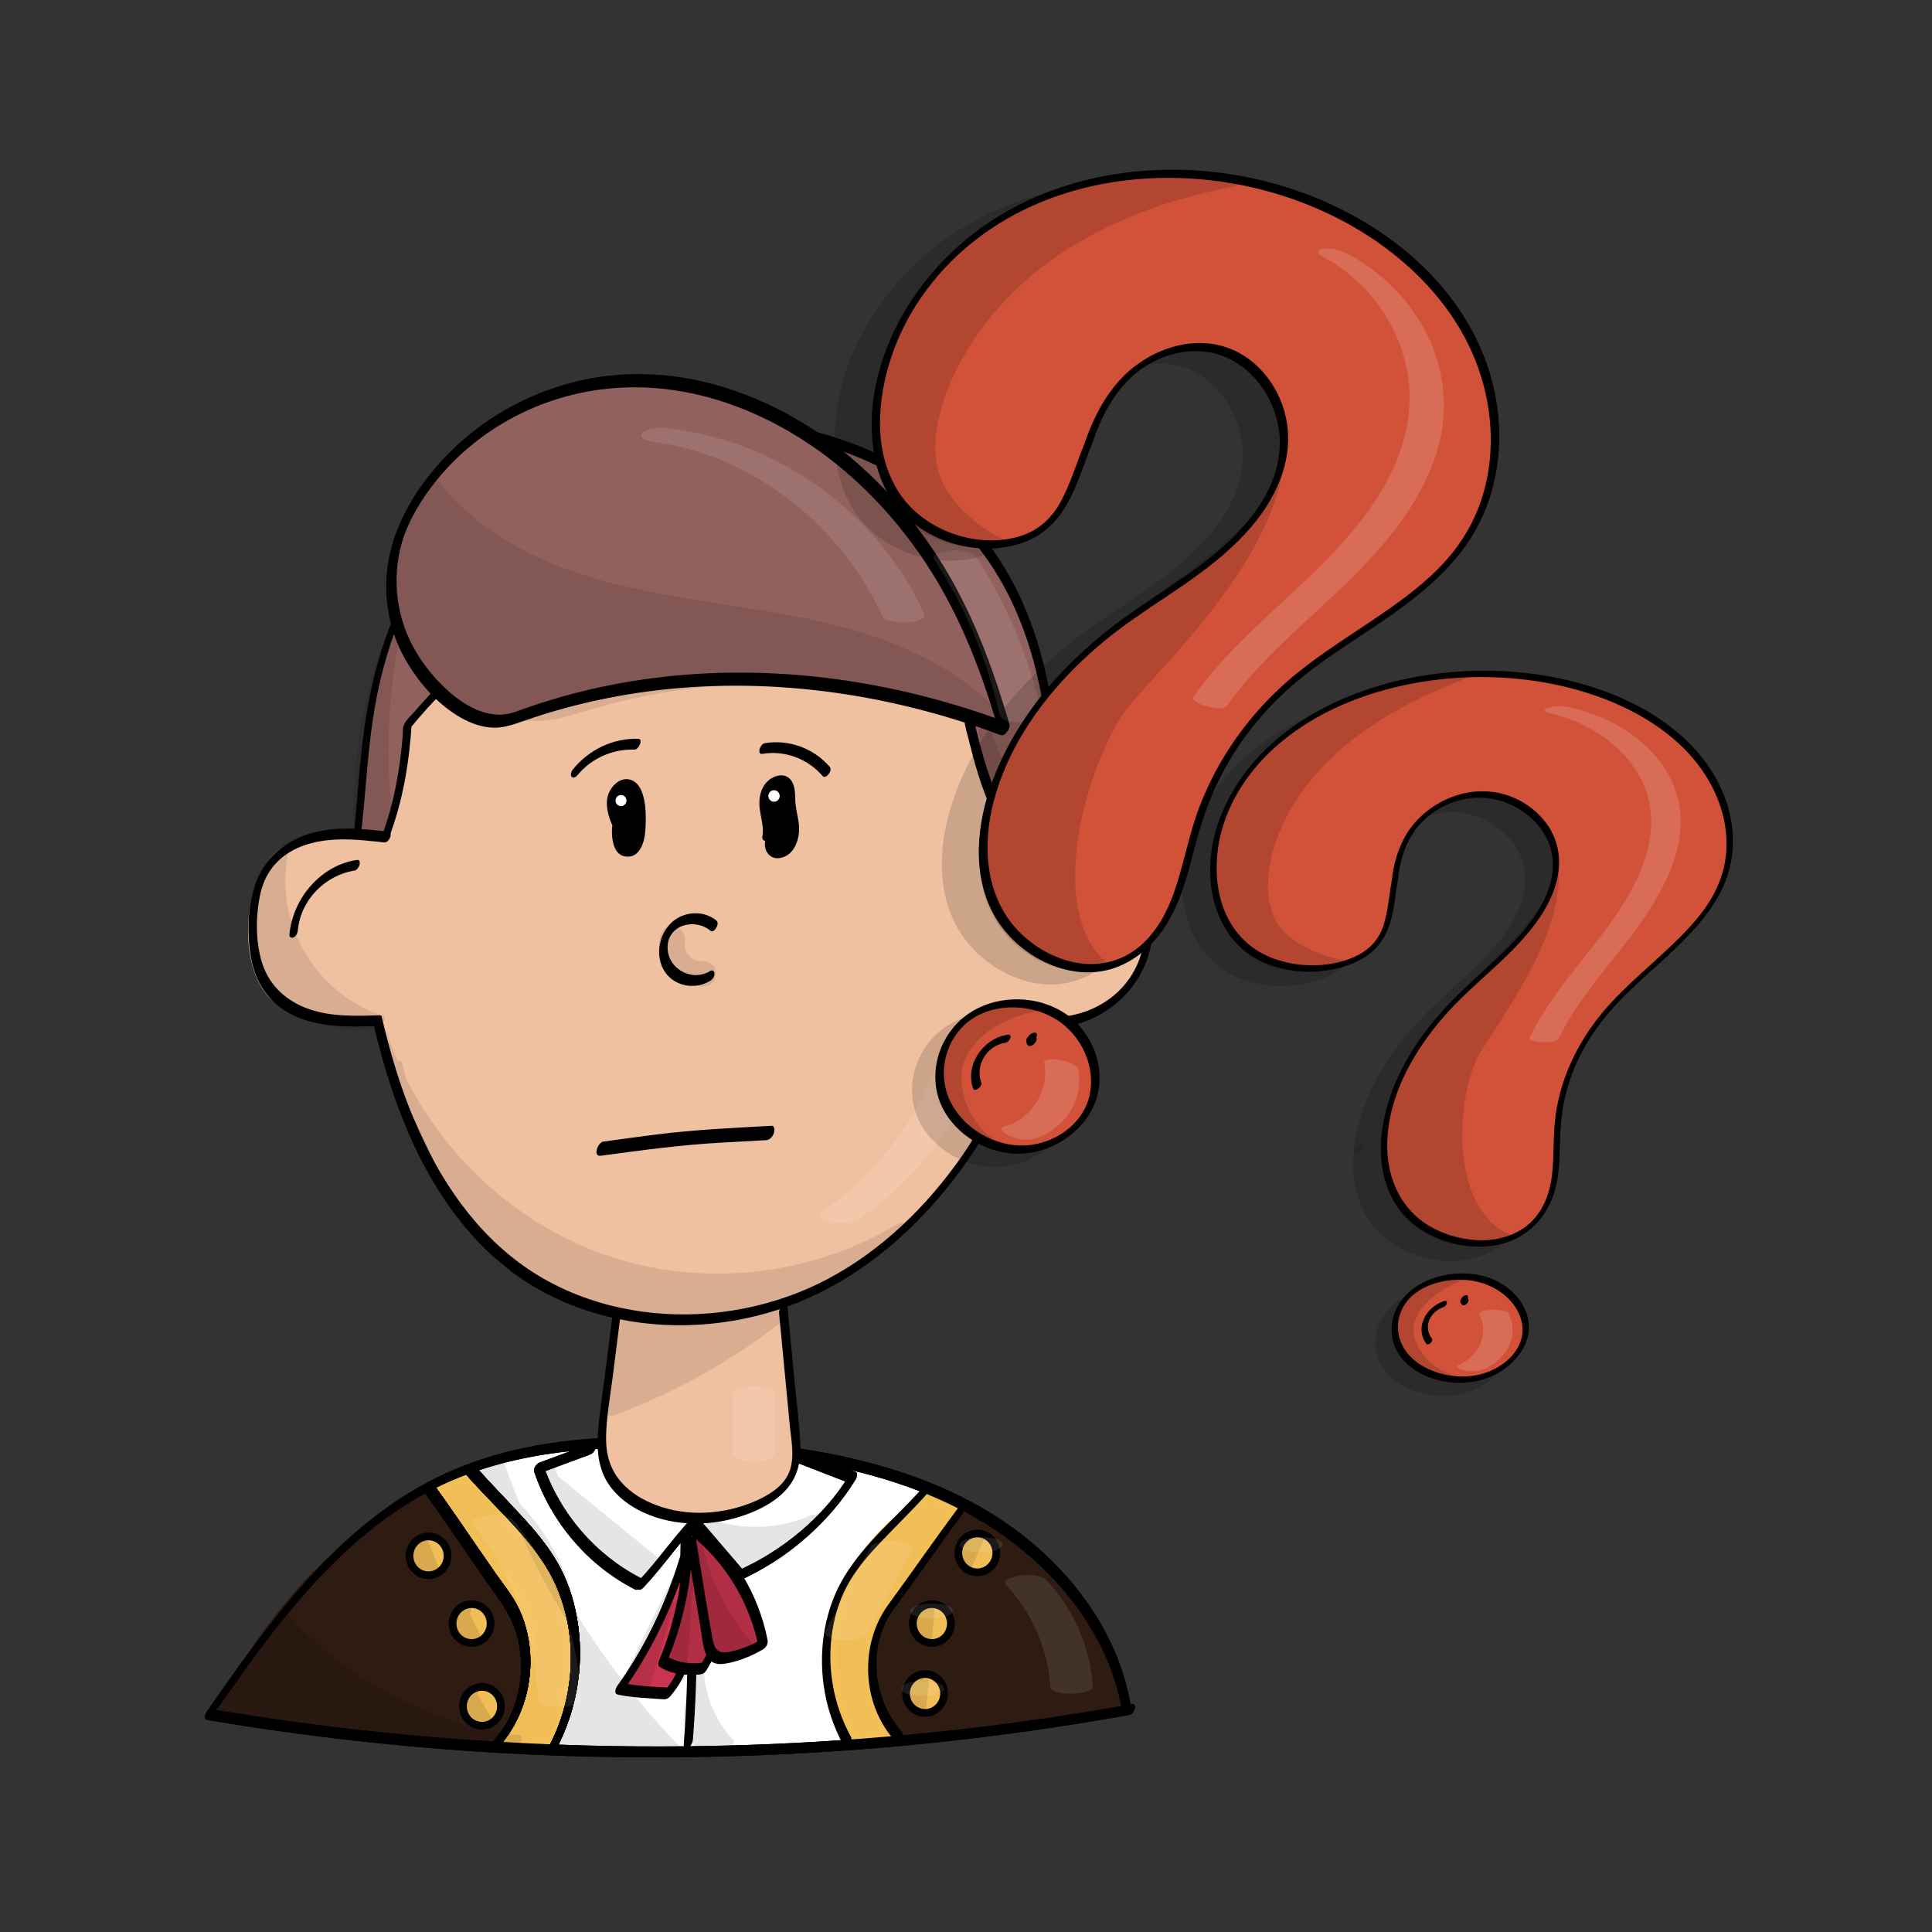 <?xml version="1.0" encoding="utf-8"?>
<!-- Generator: Adobe Adobe Illustrator 24.2.0, SVG Export Plug-In . SVG Version: 6.00 Build 0)  -->
<svg version="1.1" xmlns="http://www.w3.org/2000/svg" xmlns:xlink="http://www.w3.org/1999/xlink" x="0px" y="0px"
	 viewBox="0 0 2000 2000" style="enable-background:new 0 0 2000 2000;" xml:space="preserve">
<rect x="0" y="0" width="2000" height="2000" fill="#333333" stroke="none"/>
<style type="text/css">
	.st0{fill:#FFFFFF;}
	.st1{fill:#2E1B12;}
	.st2{fill:#F1BD56;stroke:#000000;stroke-width:7.948;stroke-miterlimit:10;}
	.st3{fill:#F1BD56;}
	.st4{fill:#F3C057;}
	.st5{fill:#CA344E;}
	.st6{fill:#B22E45;}
	.st7{fill:#91615D;}
	.st8{fill:#F0C1A1;}
	.st9{fill:#FFFFFF;stroke:#FFFFFF;stroke-width:0.814;stroke-miterlimit:10;}
	.st10{opacity:0.102;}
	.st11{opacity:0.149;}
	.st12{fill:#D15238;}
	.st13{fill:#D15239;}
</style>
<g id="Ebene_24_Kopie_2">
	<g>
		<path class="st0" d="M1166.13,1768.9c-15-90.79-83.45-166.46-165.06-209.59s-175.31-57.78-267.5-63.82
			c-94.39-6.19-192.78-3.24-278.03,37.59c-103.55,49.6-173.56,147.67-238.99,241.75c315.09,53.32,639.5,51.56,953.98-5.17"/>
		<g>
			<path d="M1170.42,1765.21c-11.78-69.89-54.65-130.44-109.33-174.03c-62.12-49.51-139.23-75.52-216.68-89
				c-41.49-7.22-83.53-11.13-125.57-13.34c-41.62-2.19-83.42-2.26-124.91,2.07c-40.74,4.26-81.09,13.04-119.09,28.52
				c-35.07,14.29-67.39,34.38-96.68,58.31c-58.61,47.9-104.47,109.22-147.74,170.75c-5.41,7.69-10.79,15.41-16.16,23.13
				c-1.42,2.04-4.24,8.13,0.15,8.87c123.12,20.79,247.62,33.26,372.42,37.28c124.52,4.02,249.28-0.37,373.22-13.02
				c70.15-7.16,140.02-17.03,209.41-29.52c4.55-0.82,8.36-12.25,2.1-11.12c-123.17,22.18-247.81,36-372.85,41.3
				c-124.1,5.26-248.56,2.21-372.26-9.15c-69.58-6.39-138.9-15.44-207.79-27.08c0.05,2.96,0.1,5.91,0.15,8.87
				c42.32-60.84,85.44-122.4,140.17-172.9c26.96-24.88,56.68-46.75,89.43-63.4c36.12-18.36,75.4-29.68,115.32-36.03
				c40.41-6.42,81.48-7.8,122.33-6.7c41.1,1.1,82.29,4.19,123.04,9.71c78.48,10.62,157.65,31.97,223.81,76.99
				c56.94,38.74,104.66,94.94,123.42,162.12c2.28,8.15,4.09,16.42,5.49,24.76c0.5,2.94,3.97,1.86,5.5,0.62
				C1169.66,1771.34,1170.91,1768.12,1170.42,1765.21L1170.42,1765.21z"/>
		</g>
	</g>
	<g>
		<g>
			<path d="M666.32,1643.12c19.22-20.42,35.06-43.8,54.28-64.22c-2.18,0.52-4.36,1.04-6.55,1.56c15.76,18.4,31.53,36.8,47.29,55.21
				c3.9,4.55,11.54-6.12,8.22-10.01c-15.76-18.4-31.53-36.8-47.29-55.21c-2.05-2.4-4.95-0.14-6.55,1.56
				c-19.22,20.42-35.06,43.8-54.28,64.22c-1.7,1.8-3.5,6.2-1.67,8.44C661.79,1647.16,664.77,1644.77,666.32,1643.12L666.32,1643.12z
				"/>
		</g>
	</g>
	<g>
		<g>
			<path d="M765.55,1636.13c48.36-21.74,92.57-59.39,120.29-104.71c0.99-1.62,2.62-6.66-0.13-7.72
				c-18.69-7.23-37.37-14.47-56.06-21.7c-5.19-2.01-11.44,9.61-6.62,11.47c18.69,7.23,37.37,14.47,56.06,21.7
				c-0.04-2.57-0.09-5.15-0.13-7.72c-26.06,42.61-68.24,77.38-113.59,97.77C760.71,1627.3,758.37,1639.36,765.55,1636.13
				L765.55,1636.13z"/>
		</g>
	</g>
	<g>
		<g>
			<path d="M613.01,1493.85c-18.08,6.7-36.16,13.4-54.24,20.1c-3.45,1.28-7.04,6.02-5.72,9.91
				c17.67,52.04,55.29,96.57,104.37,121.56c4.89,2.49,11.4-9.04,6.62-11.47c-47.71-24.3-84.6-67.33-101.8-117.99
				c-1.91,3.3-3.81,6.6-5.72,9.91c18.08-6.7,36.16-13.4,54.24-20.1c2.98-1.1,5.23-3.99,5.77-7.14
				C616.88,1496.55,616.05,1492.72,613.01,1493.85L613.01,1493.85z"/>
		</g>
	</g>
	<g>
		<g>
			<path d="M709.89,1584.27c2.13,73.87,3.77,148.08-2.13,221.82c-0.24,2.98,2.58,3.93,4.87,2.81c2.95-1.44,4.44-5.05,4.68-8.11
				c5.91-73.75,4.26-147.95,2.13-221.82c-0.08-2.9-2.36-4.04-4.87-2.81C711.87,1577.49,709.81,1581.3,709.89,1584.27L709.89,1584.27
				z"/>
		</g>
	</g>
</g>
<g id="Ebene_31">
	<g>
		<path class="st1" d="M441.73,1543.49c-93.31,51-169.84,133.36-214.82,231.18c83.36,9.01,167.21,14.18,250.09,27.03
			c49.41,7.66,65.04-31.08,68.09-66.73s-14.13-69.92-34.84-98.79s-45.56-54.95-61.77-86.68"/>
		<g>
			<path class="st1" d="M441.64,1538.03c-74.46,40.86-137.73,100.77-183.77,172.05c-13.26,20.53-24.92,42.01-35.16,64.19
				c-0.92,2-1.04,6.13,1.92,6.45c45.28,4.88,90.67,8.65,135.99,13.12c22.49,2.22,44.97,4.61,67.39,7.41
				c11.37,1.42,22.74,2.94,34.08,4.59c9.44,1.38,18.88,3.32,28.47,2.77c29.11-1.67,47.41-23.91,54.86-50.49
				c4.18-14.92,5.89-30.93,4.07-46.33c-2.34-19.77-9.62-38.42-19.23-55.75c-22.09-39.8-56.7-71.02-77.67-111.56
				c-2.53-4.89-10.6,5.4-8.22,10.01c32.58,63,108.36,114.81,94.48,194.08c-1.97,11.27-5.4,22.98-12.53,32.14
				c-7.47,9.59-18.43,14.82-30.48,15.74c-8.85,0.68-17.56-1-26.28-2.29c-10.69-1.58-21.4-3.04-32.12-4.41
				c-21.12-2.69-42.28-5.01-63.46-7.15c-48.24-4.87-96.58-8.81-144.79-14c0.64,2.15,1.28,4.3,1.92,6.45
				c34.27-74.2,87.25-139.43,152.51-188.59c18.46-13.91,37.95-26.4,58.21-37.52c2.67-1.47,4.84-5.03,4.68-8.11
				C446.36,1538.02,444.2,1536.62,441.64,1538.03L441.64,1538.03z"/>
		</g>
	</g>
	<g>
		<path class="st1" d="M992.06,1562.1c-39.05,17.29-70.21,52.26-83.4,93.58c-13.19,41.32,2.09,106.16,23.66,143.63
			c74.54-9.1,149.08-18.19,223.62-27.29c4.86-0.59,8.5-6.17,7.17-10.98c-23.31-84.23-84.4-156.72-162.5-192.81"/>
		<g>
			<path class="st1" d="M991.96,1556.63c-35.47,15.93-63.94,45.29-80.33,80.38c-7.72,16.52-11.99,33.71-12.58,51.94
				c-0.62,19.3,2.14,38.79,6.73,57.51c4.93,20.09,12.16,39.84,22.41,57.84c0.62,1.08,1.95,1.08,2.99,0.95
				c39.58-4.83,79.16-9.66,118.73-14.49c19.79-2.41,39.58-4.83,59.37-7.24c9.89-1.21,19.79-2.42,29.68-3.62
				c7.96-0.97,17.78-0.25,23.71-6.49c5.25-5.52,6.23-12.16,4.19-19.24c-2.09-7.27-4.47-14.46-7.12-21.55
				c-5.24-14.03-11.54-27.7-18.76-40.82c-14.51-26.38-32.9-50.62-54.4-71.7c-24.15-23.67-52-43.33-82.67-57.61
				c-5-2.33-11.43,9.23-6.62,11.47c51.28,23.87,94.65,62.76,125.09,110.34c15.27,23.87,27.17,49.82,35.09,77.04
				c0.33,1.12,1.54,3.46,1.11,4.53c0.16-0.4-1.19,0.09-1.53,0.18c-4.63,1.25-10.09,1.23-14.84,1.81c-9.23,1.13-18.47,2.25-27.7,3.38
				c-18.47,2.25-36.94,4.51-55.41,6.76c-41.89,5.11-83.77,10.22-125.66,15.34c1,0.32,1.99,0.64,2.99,0.95
				c-16.97-29.78-26.63-65.51-27.79-99.71c-0.57-16.78,1.57-32.86,7.8-48.49c6.45-16.18,15.97-31.03,27.68-43.91
				c13.42-14.76,29.87-26.48,48.05-34.64C996.81,1565.46,999.15,1553.41,991.96,1556.63L991.96,1556.63z"/>
		</g>
	</g>
</g>
<g id="Ebene_32">
	<ellipse class="st2" cx="443.6" cy="1610.59" rx="19.67" ry="20.09"/>
	<ellipse class="st2" cx="488.18" cy="1680.7" rx="19.67" ry="20.09"/>
	<ellipse class="st2" cx="498.94" cy="1766.37" rx="19.67" ry="20.09"/>
	<ellipse class="st2" cx="1011.73" cy="1607.57" rx="19.67" ry="20.09"/>
	<ellipse class="st2" cx="964.66" cy="1680.7" rx="19.67" ry="20.09"/>
	<ellipse class="st2" cx="957.6" cy="1753.1" rx="19.67" ry="20.09"/>
</g>
<g id="Ebene_24">
	<g>
		<path class="st3" d="M958.94,1554.38c-42.26,21.33-75.31,60.91-89.25,106.89s-8.57,97.7,14.5,139.68
			c12.69-0.99,25.37-1.97,38.06-2.96c-27.37-35.32-32.65-90.29-9.05-128.34c24-38.7,51.62-66.78,78.85-107.55
			c-11.5-4.51-23-9.01-34.5-13.52"/>
		<g>
			<path class="st4" d="M958.85,1548.92c-69.97,35.71-110.2,114.69-99.85,192.24c3.04,22.75,10.13,44.62,21.09,64.79
				c0.45,0.63,1.06,0.98,1.83,1.06c12.69-0.99,25.37-1.97,38.06-2.96c4.09-0.32,9.42-7.09,6.39-11.06
				c-18.79-24.61-27-57.41-21.93-87.99c2.69-16.23,9.6-29.75,18.62-43.33c10.2-15.34,21.59-29.85,32.97-44.33
				c13.66-17.39,27.15-34.88,39.48-53.25c1.07-1.6,2.56-6.67-0.13-7.72c-11.5-4.51-23-9.01-34.5-13.52
				c-5.18-2.03-11.44,9.58-6.62,11.47c11.5,4.51,23,9.01,34.5,13.52c-0.04-2.57-0.09-5.15-0.13-7.72
				c-22.43,33.43-49.6,63.35-71.95,96.83c-9.73,14.57-17.41,29.49-20.86,46.81c-3.22,16.13-3.01,32.87,0.11,49
				c3.51,18.13,11.02,35.55,22.24,50.24c2.13-3.69,4.26-7.38,6.39-11.06c-5.71,0.44-11.42,0.89-17.13,1.33
				c-2.85,0.22-5.71,0.44-8.56,0.67c-2.11,0.16-8.55,1.71-10.47,0.81c-3.07-1.43-5.3-9.04-6.65-12.16
				c-2.14-4.92-4.05-9.93-5.73-15.02c-6.63-20.03-9.68-41.1-9.07-62.19c1.14-39.41,16.18-77.22,42.18-106.82
				c14.02-15.96,31.02-29.06,49.93-38.71c2.7-1.38,4.84-5.09,4.68-8.11C963.57,1548.84,961.43,1547.6,958.85,1548.92L958.85,1548.92
				z"/>
		</g>
	</g>
	<g>
		<path class="st3" d="M449.84,1548.58c38.53,47.77,67.56,76.31,87.83,111.61c23.76,41.37,4.23,99.04-13.98,143.25
			c20.38,2.89,48.15,9.77,56.21-21.23c21.43-82.45,6.59-161.57-52.44-210.38c-7.71-6.38-13.15-15.09-19.43-22.94
			s-14.05-15.25-23.77-17.28c-9.72-2.03-25.41,7.6-36.23,14.45"/>
		<g>
			<path class="st4" d="M445.73,1553.58c23.82,29.48,50.08,57.2,72.35,87.89c9.69,13.35,19.31,27.37,23.23,43.6
				c4.42,18.26,2.64,37.5-1.22,55.69c-4.55,21.44-12.29,42.06-20.61,62.29c-0.86,2.1-1.08,6.02,1.92,6.45
				c20.06,2.89,42.93,6.88,56.21-12.51c8.21-11.98,10.25-28.46,12.58-42.48c2.44-14.72,3.79-29.68,3.78-44.61
				c-0.02-28.06-4.97-56.44-16.44-82.15c-5.59-12.54-12.53-24.41-20.97-35.25c-4.31-5.53-8.99-10.79-13.98-15.72
				c-5.09-5.03-10.92-9.34-15.85-14.52c-11.67-12.24-19.46-30.11-36.67-35.74c-14.56-4.77-30.42,6.68-42.12,14.07
				c-2.62,1.65-4.85,4.9-4.68,8.11c0.14,2.67,2.34,4.4,4.87,2.81c5.57-3.52,11.19-7.01,17.13-9.89c5.03-2.44,11.02-5.06,16.73-3.96
				c14.32,2.76,22.85,17.76,31.12,28.25c8.29,10.53,19.38,18.29,28.3,28.28c8.27,9.27,15.47,19.48,21.42,30.38
				c25.61,46.86,25.99,103.15,13.65,153.97c-1.4,5.76-2.84,11.87-7.39,16.03c-3.42,3.14-8.06,4.51-12.56,5.16
				c-10.11,1.45-20.58-0.92-30.57-2.35c0.64,2.15,1.28,4.3,1.92,6.45c14.76-35.91,29.72-76.21,24.6-115.7
				c-4.52-34.8-30.27-63.33-52.08-89.21c-15.53-18.42-31.31-36.61-46.45-55.35C450.21,1538.95,442.5,1549.59,445.73,1553.58
				L445.73,1553.58z"/>
		</g>
	</g>
</g>
<g id="Ebene_21">
	<g>
		<path class="st5" d="M713.52,1593.05c-14.37,54.77-38.83,109.43-71.74,155.1c13.01,3.05,49.18,4.94,49.18,4.94
			s15.76-18.26,16.01-31.89c0.79-43.53,1.58-87.05,2.38-130.58"/>
		<g>
			<path d="M708.88,1594.23c-14.15,53.56-37.2,105.39-69.54,150.48c-1.68,2.35-4.42,8.47,0.16,9.5c11.43,2.58,23.42,3.2,35.08,4.04
				c4.21,0.31,8.45,0.71,12.68,0.82c3.28,0.08,5.2-1.4,7.25-3.88c7.6-9.2,15.25-20.88,16.93-32.92c1.34-9.58,0.6-19.77,0.77-29.44
				c0.2-10.88,0.4-21.76,0.59-32.64c0.44-24.07,0.88-48.14,1.31-72.21c0.05-2.94-2.45-3.99-4.87-2.81c-2.82,1.38-4.63,5.1-4.68,8.11
				c-0.59,32.64-1.19,65.29-1.78,97.93c-0.15,8.24-0.3,16.49-0.45,24.73c-0.11,5.95-0.08,10.99-2.55,16.48
				c-2.79,6.21-6.84,12.06-11.26,17.22c1.57-0.87,3.14-1.75,4.72-2.62c-16.28-0.86-33.24-1.34-49.18-4.94
				c0.05,3.17,0.11,6.33,0.16,9.5c34.45-48.04,58.87-102.66,73.95-159.73c0.67-2.52-0.68-5.28-3.52-4.78
				C711.5,1587.65,709.59,1591.53,708.88,1594.23L708.88,1594.23z"/>
		</g>
	</g>
	<g>
		<path class="st6" d="M712.19,1592.73c-0.03,43.56-8.91,87.1-25.91,127.05c16.06,11.19,41.56,7.23,41.56,7.23
			s17.68-27.55,16.15-43.79c-1.53-16.24-8.38-31.39-14.99-46.24c-6.61-14.85-13.18-30.19-14.08-46.48"/>
		<g>
			<path d="M707.41,1595.38c-0.15,42.62-8.76,84.75-25.33,124.01c-0.79,1.86-1.04,4.84,0.89,6.13c10.54,7.02,23.88,8.75,36.3,8.13
				c2.93-0.15,6.73,0.12,9.27-1.59c2.43-1.64,4.05-5.11,5.49-7.61c5.79-10.05,11.05-20.82,13.65-32.18
				c3.55-15.46-2.42-31.77-8.29-45.93c-7.86-18.97-18.27-37.6-19.69-58.48c-0.53-7.83-9.9,0.21-9.55,5.3
				c2.11,30.96,22.14,56.08,28.06,85.99c2.17,10.96-0.54,20.08-5.16,30.05c-2.52,5.44-5.42,10.78-8.65,15.84
				c1.52-1.32,3.04-2.65,4.56-3.97c-13.03,1.97-28.26,0.38-39.37-7.01c0.3,2.04,0.59,4.08,0.89,6.13
				c17.36-41.12,26.33-85.46,26.49-130.09c0.01-2.93-2.43-4.01-4.87-2.81C709.31,1588.63,707.42,1592.37,707.41,1595.38
				L707.41,1595.38z"/>
		</g>
	</g>
	<g>
		<path class="st6" d="M715.79,1596.63c5.53,33.44,11.05,66.87,16.58,100.31c1.91,11.54,5.04,20.25,16.48,19.57
			c11.44-0.68,31.37-8.69,41.16-14.76c-8.97-47.29-35.6-90.86-73.26-119.87"/>
		<g>
			<path d="M711.19,1600.58c3.14,19.01,6.28,38.03,9.43,57.04c1.52,9.18,3.03,18.36,4.55,27.54c1.29,7.78,2.01,15.89,4.28,23.46
				c1.41,4.71,3.79,9.65,8.27,12.14c4.8,2.66,10.57,1.95,15.72,0.94c12.67-2.48,25.63-7.79,36.66-14.47
				c3.09-1.87,5.21-5.79,4.5-9.41c-9.3-47.95-35.96-91.68-74.55-121.66c-4.09-3.18-11.03,8.05-6.62,11.47
				c37.41,29.06,62.98,71.67,71.98,118.09c1.5-3.14,3-6.27,4.5-9.41c-10.04,6.09-21.5,10.73-32.98,13.22
				c-4.6,1-10.35,2.08-14.24-1.35c-3.72-3.29-4.67-9.19-5.5-13.8c-6.12-33.79-11.21-67.8-16.81-101.68
				c-0.52-3.16-4.26-1.99-5.9-0.66C712,1594.03,710.67,1597.46,711.19,1600.58L711.19,1600.58z"/>
		</g>
	</g>
</g>
<g id="Ebene_23">
	<g>
		<g>
			<g>
				<path d="M441.03,1547.05c25.37,35.09,49.07,71.34,74.27,106.55c10.18,14.21,17.85,28.64,21.56,45.88
					c3.59,16.7,3.5,34.18,0.06,50.9c-3.78,18.35-11.85,35.55-24.28,49.63c-1.65,1.86-3.53,6.16-1.67,8.44
					c1.98,2.43,5.04,0.14,6.55-1.56c24.05-27.25,34.73-65.53,30.76-101.44c-1.97-17.81-7.35-35.23-16.85-50.49
					c-5.53-8.89-12.09-17.2-18.1-25.77c-6.62-9.45-13.17-18.96-19.71-28.47c-14.65-21.32-29.21-42.71-44.37-63.67
					C445.82,1532.3,438,1542.86,441.03,1547.05L441.03,1547.05z"/>
			</g>
		</g>
		<g>
			<g>
				<path d="M483.17,1527.06c27.1,31.11,59.47,58.79,81.62,93.9c22.08,34.99,29.68,78.25,24.73,119.07
					c-2.86,23.57-9.84,46.52-21.02,67.49c-1.08,2.03-2.52,6.19,0.13,7.72c2.55,1.47,5.71-1.79,6.75-3.75
					c20.86-39.13,29.12-84.42,23.12-128.39c-2.86-20.97-8.77-41.45-18.62-60.23c-9.49-18.1-22.37-34.08-36.02-49.18
					c-17.26-19.09-35.56-37.21-52.48-56.63C487.44,1512.53,479.82,1523.21,483.17,1527.06L483.17,1527.06z"/>
			</g>
		</g>
	</g>
	<g>
		<g>
			<g>
				<path d="M441.03,1547.05c25.37,35.09,49.07,71.34,74.27,106.55c10.18,14.21,17.85,28.64,21.56,45.88
					c3.59,16.7,3.5,34.18,0.06,50.9c-3.78,18.35-11.85,35.55-24.28,49.63c-1.65,1.86-3.53,6.16-1.67,8.44
					c1.98,2.43,5.04,0.14,6.55-1.56c24.05-27.25,34.73-65.53,30.76-101.44c-1.97-17.81-7.35-35.23-16.85-50.49
					c-5.53-8.89-12.09-17.2-18.1-25.77c-6.62-9.45-13.17-18.96-19.71-28.47c-14.65-21.32-29.21-42.71-44.37-63.67
					C445.82,1532.3,438,1542.86,441.03,1547.05L441.03,1547.05z"/>
			</g>
		</g>
		<g>
			<g>
				<path d="M483.17,1527.06c27.1,31.11,59.47,58.79,81.62,93.9c22.08,34.99,29.68,78.25,24.73,119.07
					c-2.86,23.57-9.84,46.52-21.02,67.49c-1.08,2.03-2.52,6.19,0.13,7.72c2.55,1.47,5.71-1.79,6.75-3.75
					c20.86-39.13,29.12-84.42,23.12-128.39c-2.86-20.97-8.77-41.45-18.62-60.23c-9.49-18.1-22.37-34.08-36.02-49.18
					c-17.26-19.09-35.56-37.21-52.48-56.63C487.44,1512.53,479.82,1523.21,483.17,1527.06L483.17,1527.06z"/>
			</g>
		</g>
	</g>
	<g>
		<g>
			<g>
				<path d="M441.03,1547.05c25.37,35.09,49.07,71.34,74.27,106.55c10.18,14.21,17.85,28.64,21.56,45.88
					c3.59,16.7,3.5,34.18,0.06,50.9c-3.78,18.35-11.85,35.55-24.28,49.63c-1.65,1.86-3.53,6.16-1.67,8.44
					c1.98,2.43,5.04,0.14,6.55-1.56c24.05-27.25,34.73-65.53,30.76-101.44c-1.97-17.81-7.35-35.23-16.85-50.49
					c-5.53-8.89-12.09-17.2-18.1-25.77c-6.62-9.45-13.17-18.96-19.71-28.47c-14.65-21.32-29.21-42.71-44.37-63.67
					C445.82,1532.3,438,1542.86,441.03,1547.05L441.03,1547.05z"/>
			</g>
		</g>
		<g>
			<g>
				<path d="M483.17,1527.06c27.1,31.11,59.47,58.79,81.62,93.9c22.08,34.99,29.68,78.25,24.73,119.07
					c-2.86,23.57-9.84,46.52-21.02,67.49c-1.08,2.03-2.52,6.19,0.13,7.72c2.55,1.47,5.71-1.79,6.75-3.75
					c20.86-39.13,29.12-84.42,23.12-128.39c-2.86-20.97-8.77-41.45-18.62-60.23c-9.49-18.1-22.37-34.08-36.02-49.18
					c-17.26-19.09-35.56-37.21-52.48-56.63C487.44,1512.53,479.82,1523.21,483.17,1527.06L483.17,1527.06z"/>
			</g>
		</g>
	</g>
	<g>
		<g>
			<g>
				<path d="M441.03,1547.05c25.37,35.09,49.07,71.34,74.27,106.55c10.18,14.21,17.85,28.64,21.56,45.88
					c3.59,16.7,3.5,34.18,0.06,50.9c-3.78,18.35-11.85,35.55-24.28,49.63c-1.65,1.86-3.53,6.16-1.67,8.44
					c1.98,2.43,5.04,0.14,6.55-1.56c24.05-27.25,34.73-65.53,30.76-101.44c-1.97-17.81-7.35-35.23-16.85-50.49
					c-5.53-8.89-12.09-17.2-18.1-25.77c-6.62-9.45-13.17-18.96-19.71-28.47c-14.65-21.32-29.21-42.71-44.37-63.67
					C445.82,1532.3,438,1542.86,441.03,1547.05L441.03,1547.05z"/>
			</g>
		</g>
		<g>
			<g>
				<path d="M483.17,1527.06c27.1,31.11,59.47,58.79,81.62,93.9c22.08,34.99,29.68,78.25,24.73,119.07
					c-2.86,23.57-9.84,46.52-21.02,67.49c-1.08,2.03-2.52,6.19,0.13,7.72c2.55,1.47,5.71-1.79,6.75-3.75
					c20.86-39.13,29.12-84.42,23.12-128.39c-2.86-20.97-8.77-41.45-18.62-60.23c-9.49-18.1-22.37-34.08-36.02-49.18
					c-17.26-19.09-35.56-37.21-52.48-56.63C487.44,1512.53,479.82,1523.21,483.17,1527.06L483.17,1527.06z"/>
			</g>
		</g>
	</g>
	<g>
		<g>
			<g>
				<path d="M441.03,1547.05c25.37,35.09,49.07,71.34,74.27,106.55c10.18,14.21,17.85,28.64,21.56,45.88
					c3.59,16.7,3.5,34.18,0.06,50.9c-3.78,18.35-11.85,35.55-24.28,49.63c-1.65,1.86-3.53,6.16-1.67,8.44
					c1.98,2.43,5.04,0.14,6.55-1.56c24.05-27.25,34.73-65.53,30.76-101.44c-1.97-17.81-7.35-35.23-16.85-50.49
					c-5.53-8.89-12.09-17.2-18.1-25.77c-6.62-9.45-13.17-18.96-19.71-28.47c-14.65-21.32-29.21-42.71-44.37-63.67
					C445.82,1532.3,438,1542.86,441.03,1547.05L441.03,1547.05z"/>
			</g>
		</g>
		<g>
			<g>
				<path d="M483.17,1527.06c27.1,31.11,59.47,58.79,81.62,93.9c22.08,34.99,29.68,78.25,24.73,119.07
					c-2.86,23.57-9.84,46.52-21.02,67.49c-1.08,2.03-2.52,6.19,0.13,7.72c2.55,1.47,5.71-1.79,6.75-3.75
					c20.86-39.13,29.12-84.42,23.12-128.39c-2.86-20.97-8.77-41.45-18.62-60.23c-9.49-18.1-22.37-34.08-36.02-49.18
					c-17.26-19.09-35.56-37.21-52.48-56.63C487.44,1512.53,479.82,1523.21,483.17,1527.06L483.17,1527.06z"/>
			</g>
		</g>
	</g>
	<g>
		<g>
			<g>
				<path d="M441.03,1547.05c25.37,35.09,49.07,71.34,74.27,106.55c10.18,14.21,17.85,28.64,21.56,45.88
					c3.59,16.7,3.5,34.18,0.06,50.9c-3.78,18.35-11.85,35.55-24.28,49.63c-1.65,1.86-3.53,6.16-1.67,8.44
					c1.98,2.43,5.04,0.14,6.55-1.56c24.05-27.25,34.73-65.53,30.76-101.44c-1.97-17.81-7.35-35.23-16.85-50.49
					c-5.53-8.89-12.09-17.2-18.1-25.77c-6.62-9.45-13.17-18.96-19.71-28.47c-14.65-21.32-29.21-42.71-44.37-63.67
					C445.82,1532.3,438,1542.86,441.03,1547.05L441.03,1547.05z"/>
			</g>
		</g>
		<g>
			<g>
				<path d="M483.17,1527.06c27.1,31.11,59.47,58.79,81.62,93.9c22.08,34.99,29.68,78.25,24.73,119.07
					c-2.86,23.57-9.84,46.52-21.02,67.49c-1.08,2.03-2.52,6.19,0.13,7.72c2.55,1.47,5.71-1.79,6.75-3.75
					c20.86-39.13,29.12-84.42,23.12-128.39c-2.86-20.97-8.77-41.45-18.62-60.23c-9.49-18.1-22.37-34.08-36.02-49.18
					c-17.26-19.09-35.56-37.21-52.48-56.63C487.44,1512.53,479.82,1523.21,483.17,1527.06L483.17,1527.06z"/>
			</g>
		</g>
	</g>
	<g>
		<g>
			<g>
				<path d="M992.86,1559.71c-24.93,33.32-48.57,67.6-73.15,101.18c-19.47,26.6-25.35,61.3-17.99,93.23
					c4.07,17.68,12.4,34.41,24.65,47.84c3.71,4.07,10.63-5.71,7.5-9.14c-20.8-22.8-29.93-55.11-25.46-85.55
					c2.15-14.61,7.37-28.74,16.17-40.66c11.56-15.66,22.95-31.44,34.23-47.3c12.7-17.87,25.37-35.76,38.5-53.31
					c1.38-1.84,3.3-5.52,1.52-7.71C997.11,1556.16,994.11,1558.03,992.86,1559.71L992.86,1559.71z"/>
			</g>
		</g>
		<g>
			<g>
				<path d="M953.71,1541.77c-26.6,29.48-58.45,55.51-79.34,89.69c-20.3,33.22-26.99,74.12-21.81,112.44
					c3.02,22.32,10.1,43.76,20.98,63.49c2.46,4.46,9.79-4.98,7.5-9.14c-18.38-33.33-25.39-72.73-19.33-110.34
					c2.88-17.9,8.54-35.22,17.77-50.87c8.81-14.92,20.31-28.05,32.19-40.58c15.39-16.24,31.49-31.78,46.49-48.4
					C962.35,1543.41,959.1,1535.81,953.71,1541.77L953.71,1541.77z"/>
			</g>
		</g>
	</g>
</g>
<g id="Ebene_24_Kopie_3">
	<g>
		<g>
			<path d="M1170.42,1765.21c-11.78-69.89-54.65-130.44-109.33-174.03c-62.12-49.51-139.23-75.52-216.68-89
				c-41.49-7.22-83.53-11.13-125.57-13.34c-41.62-2.19-83.42-2.26-124.91,2.07c-40.74,4.26-81.09,13.04-119.09,28.52
				c-35.07,14.29-67.39,34.38-96.68,58.31c-58.61,47.9-104.47,109.22-147.74,170.75c-5.41,7.69-10.79,15.41-16.16,23.13
				c-1.42,2.04-4.24,8.13,0.15,8.87c123.12,20.79,247.62,33.26,372.42,37.28c124.52,4.02,249.28-0.37,373.22-13.02
				c70.15-7.16,140.02-17.03,209.41-29.52c4.55-0.82,8.36-12.25,2.1-11.12c-123.17,22.18-247.81,36-372.85,41.3
				c-124.1,5.26-248.56,2.21-372.26-9.15c-69.58-6.39-138.9-15.44-207.79-27.08c0.05,2.96,0.1,5.91,0.15,8.87
				c42.32-60.84,85.44-122.4,140.17-172.9c26.96-24.88,56.68-46.75,89.43-63.4c36.12-18.36,75.4-29.68,115.32-36.03
				c40.41-6.42,81.48-7.8,122.33-6.7c41.1,1.1,82.29,4.19,123.04,9.71c78.48,10.62,157.65,31.97,223.81,76.99
				c56.94,38.74,104.66,94.94,123.42,162.12c2.28,8.15,4.09,16.42,5.49,24.76c0.5,2.94,3.97,1.86,5.5,0.62
				C1169.66,1771.34,1170.91,1768.12,1170.42,1765.21L1170.42,1765.21z"/>
		</g>
	</g>
	<g>
		<g>
			<path d="M666.32,1643.12c19.22-20.42,35.06-43.8,54.28-64.22c-2.18,0.52-4.36,1.04-6.55,1.56c15.76,18.4,31.53,36.8,47.29,55.21
				c3.9,4.55,11.54-6.12,8.22-10.01c-15.76-18.4-31.53-36.8-47.29-55.21c-2.05-2.4-4.95-0.14-6.55,1.56
				c-19.22,20.42-35.06,43.8-54.28,64.22c-1.7,1.8-3.5,6.2-1.67,8.44C661.79,1647.16,664.77,1644.77,666.32,1643.12L666.32,1643.12z
				"/>
		</g>
	</g>
	<g>
		<g>
			<path d="M765.55,1636.13c48.36-21.74,92.57-59.39,120.29-104.71c0.99-1.62,2.62-6.66-0.13-7.72
				c-18.69-7.23-37.37-14.47-56.06-21.7c-5.19-2.01-11.44,9.61-6.62,11.47c18.69,7.23,37.37,14.47,56.06,21.7
				c-0.04-2.57-0.09-5.15-0.13-7.72c-26.06,42.61-68.24,77.38-113.59,97.77C760.71,1627.3,758.37,1639.36,765.55,1636.13
				L765.55,1636.13z"/>
		</g>
	</g>
	<g>
		<g>
			<path d="M613.01,1493.85c-18.08,6.7-36.16,13.4-54.24,20.1c-3.45,1.28-7.04,6.02-5.72,9.91
				c17.67,52.04,55.29,96.57,104.37,121.56c4.89,2.49,11.4-9.04,6.62-11.47c-47.71-24.3-84.6-67.33-101.8-117.99
				c-1.91,3.3-3.81,6.6-5.72,9.91c18.08-6.7,36.16-13.4,54.24-20.1c2.98-1.1,5.23-3.99,5.77-7.14
				C616.88,1496.55,616.05,1492.72,613.01,1493.85L613.01,1493.85z"/>
		</g>
	</g>
</g>
<g id="Ebene_4">
	<g>
		<path class="st7" d="M1090.78,960.31c0,31.57-19.64,63.98-56.08,66.58c-233.72,16.64-374.96,56.99-616.28,8.62
			c-33.28-6.67-50.75-44.94-50.27-74.44c0.82-50.36-3.33-47.12,0-77.68c12.14-111.35,7.31-167.89,53.66-269.19
			c44.44-97.13,157.65-179.16,278.6-179.16c201.93,0,403.99,85.86,390.38,423.53"/>
		<g>
			<path d="M1086.73,962.55c-0.14,16.26-5.52,33-17.29,44.61c-14.77,14.56-33.98,14.6-53.42,16.13
				c-44.21,3.47-88.32,8.02-132.4,12.75c-80.03,8.6-160.17,17.51-240.78,17.33c-42.74-0.1-85.46-2.68-127.9-7.76
				c-23.91-2.86-47.73-6.5-71.42-10.81c-10.58-1.92-22.19-2.96-32.15-7.21c-7.46-3.18-14.04-8.13-19.4-14.19
				c-10.94-12.37-17.62-28.77-19.34-45.14c-0.98-9.33-0.26-18.83-0.35-28.2c-0.07-7.07-0.29-14.14-0.67-21.2
				c-1.63-30.38,3.04-60.37,5.67-90.61c3.2-36.73,5.94-73.63,13.29-109.82c7.83-38.53,20.84-76.8,38.65-111.87
				c34.42-67.77,97.8-120.81,168.54-147.44c35.88-13.51,73.2-19.45,111.46-18.86c26.17,0.4,52.34,2.29,78.24,6.1
				c50.31,7.41,99.94,22.3,143.85,48.37c45.29,26.9,82.24,65.38,107.56,111.56c32.29,58.89,45.09,126.71,47.89,193.24
				c0.86,20.42,0.76,40.86-0.04,61.28c-0.1,2.51,2.12,3.37,4.13,2.38c2.43-1.19,3.87-4.31,3.97-6.88
				c2.92-74.45-3.36-151.38-31.36-221.1c-20.9-52.04-54.26-98.18-99.25-131.97c-41.78-31.37-91.29-50.85-142.15-61.66
				c-26.28-5.59-53.02-8.92-79.83-10.52c-33.76-2.02-67.5-1.77-100.69,5.5c-77.28,16.93-148.63,64.59-194.85,128.68
				c-23.63,32.76-39.81,70.48-51.97,108.85c-11.25,35.5-17.32,72.04-21.06,109.02c-2,19.73-3.56,39.49-5.33,59.24
				c-1.73,19.33-4.63,38.69-5.43,58.08c-0.43,10.35,0.6,20.68,0.98,31.02c0.65,17.74-1.42,35.91,2.65,53.34
				c3.79,16.23,11.9,31.92,24.47,43.05c15.86,14.04,38.13,15.43,58.13,18.9c45.75,7.96,91.95,13.31,138.34,15.58
				c82.85,4.05,165.44-2.58,247.78-11.23c43.65-4.59,87.25-9.51,130.95-13.59c12.24-1.14,24.48-2.22,36.74-3.22
				c11.66-0.95,23.56-1.19,35.15-2.83c17.27-2.45,32.38-12.56,42.3-26.75c9.54-13.66,14.3-30.07,14.44-46.67
				c0.02-2.49-2.06-3.39-4.13-2.38C1088.34,956.84,1086.76,960,1086.73,962.55L1086.73,962.55z"/>
		</g>
	</g>
</g>
<g id="Ebene_5">
	<g>
		<path class="st8" d="M808.57,1357.45c3.8,42.04,7.6,84.07,11.4,126.11c1.37,15.15,2.58,31.22-4.11,44.81
			c-11.1,22.56-38.88,29.55-63.35,33.17c-35.94,5.33-77.79,6.77-102.77-20.14c-21.3-22.94-22.2-58.47-17.52-89.71
			c4.69-31.24,13.67-62.93,7.57-93.91c54.55,9.62,110.71,9.69,165.29,0.2"/>
		<g>
			<path class="st8" d="M804.17,1359.89c3.74,41.38,7.49,82.76,11.22,124.14c1.46,16.16,4.07,35.57-6.89,49.18
				c-9.12,11.31-24.01,16.43-37.68,19.63c-14.92,3.5-30.48,5.47-45.79,6.09c-15.31,0.62-31.3-0.27-45.81-5.59
				c-14.48-5.3-26.63-14.92-34.35-28.35c-7.82-13.61-10.37-29.72-10.54-45.22c-0.47-42.33,17.66-83.1,9.7-125.62
				c-2.11,3.08-4.23,6.15-6.34,9.23c55,9.59,111.34,9.56,166.35,0.11c4.5-0.77,8.27-12.05,2.07-10.98
				c-54.33,9.33-109.93,9.17-164.22-0.3c-4.19-0.73-6.94,6.02-6.34,9.23c7.55,40.33-9.7,79.91-10.04,120.15
				c-0.27,32.74,11.03,66.45,43.03,80.51c29.4,12.92,65.46,9.01,96.04,2.66c14.9-3.09,30.21-8.16,41.83-18.37
				c13.33-11.71,18.81-28.27,19.01-45.67c0.13-11.14-1.31-22.31-2.31-33.39c-1.13-12.48-2.26-24.96-3.39-37.44
				c-2.26-24.96-4.51-49.92-6.77-74.88C812.32,1347.79,803.74,1355.19,804.17,1359.89L804.17,1359.89z"/>
		</g>
	</g>
</g>
<g id="Ebene_3">
	<g>
		<path class="st8" d="M1056.45,864.06c38.73-14.23,85.71-0.22,110.86,33.05c25.15,33.27,26.5,83.23,3.2,117.87
			c-23.3,34.64-69.45,51.29-108.89,39.27c-23.91,64.41-54.2,127.1-97.19,180.18c-42.99,53.09-99.52,96.29-164.47,114.9
			c-90.59,25.96-220.74-1.36-276.02-45.01c-55.93-44.16-133-249.49-133-249.49s-88.35,1.97-112.67-31.84
			c-24.32-33.81-22.65-102.36,5.22-133.17c20.25-22.39,66.5-28.9,115.42-23.46c17.31-41.29,23.16-74.63,25.38-115.11
			c267.66-306.71,577.8-11.87,577.8-11.87s3.25,106.5,51.78,126.02"/>
		<g>
			<path class="st8" d="M1055.41,869.55c44.28-15.86,96.75,4.92,117.42,47.36c10.36,21.27,12.62,46.52,6.64,69.36
				c-5.96,22.77-20.95,41.73-41.33,53.37c-22.49,12.84-49.55,16.39-74.43,9.03c-2.58-0.76-5.31,3.45-5.97,5.23
				c-30,80.61-70.44,160.1-134.56,219.03c-29.81,27.4-64.31,50.22-102.37,64.39c-35.13,13.09-72.37,17.5-109.71,16.36
				c-37.3-1.14-74.77-7.25-110.37-18.5c-15.88-5.01-31.48-11.12-46.28-18.77c-11.18-5.78-22.46-12.42-31.75-21
				c-16.73-15.47-29.18-35.91-40.61-55.39c-14.51-24.72-27.33-50.43-39.44-76.4c-16.91-36.24-32.55-73.16-46.77-110.53
				c-0.24-0.63-0.48-1.26-0.71-1.88c-0.33-0.87-1.03-1.97-2.14-1.94c-12.95,0.28-26.02-0.62-38.86-2.13
				c-21.35-2.51-45.01-6.66-62.8-19.57c-20.12-14.6-25.45-44.68-25.74-67.89c-0.3-24.17,4.8-54.96,24.87-71.04
				c12.54-10.05,29.43-14.2,45-16.48c20.27-2.98,40.99-2.39,61.3-0.2c2.83,0.31,5.07-3.05,5.97-5.23
				c15.77-37.88,23.61-77.04,25.91-117.91c-0.72,1.87-1.44,3.74-2.15,5.62c53.48-61.08,121.22-111.07,201.45-129.28
				c60.65-13.76,124.09-8.26,183.03,10.61c47.8,15.3,92.93,38.62,134.3,66.91c13.35,9.13,26.34,18.79,38.81,29.07
				c3.62,2.98,7.2,6.02,10.71,9.13c0.99,0.88,1.98,1.76,2.95,2.66c-1.34-1.22,0.45,0.17,0.48,0.45c-0.53-4.95-0.51-0.11-0.45,0.99
				c0.18,3.27,0.43,6.55,0.73,9.81c1.03,11.29,2.59,22.55,4.77,33.68c4.96,25.33,13.04,54.26,32.56,72.44
				c4.42,4.11,9.33,7.48,14.92,9.8c4.73,1.96,10.55-8.73,6.11-10.58c-27.23-11.29-37.71-45.42-43.58-71.65
				c-2.75-12.29-4.66-24.76-5.85-37.3c-0.35-3.69-0.64-7.39-0.85-11.1c-0.09-1.65,0.11-3.87-0.77-5.31c-1.03-1.69-3.52-3.24-5-4.55
				c-3.99-3.54-8.07-6.97-12.2-10.34c-14.46-11.81-29.58-22.82-45.16-33.1c-47.55-31.38-99.96-56.24-155.42-69.82
				c-68.55-16.79-140.93-14.01-206.71,12.47c-40.47,16.29-77.36,40.29-110.1,69.01c-9.42,8.27-18.5,16.93-27.27,25.9
				c-4.54,4.64-9,9.34-13.37,14.13c-4.05,4.43-9.94,9.01-10.75,15.24c-1.64,12.56-1.81,25.28-3.68,37.85
				c-1.82,12.19-4.33,24.28-7.64,36.15c-3.65,13.05-8.32,25.8-13.52,38.3c1.99-1.74,3.98-3.48,5.97-5.23
				c-33.54-3.63-72.92-4.16-103.29,12.88c-25.33,14.22-36.68,43.59-39.84,71.2c-3.15,27.5-0.18,60.18,16.86,83.11
				c13.7,18.44,40.14,24.7,61.53,28.36c17.25,2.95,35.05,4.47,52.56,4.09c-0.71-0.65-1.42-1.3-2.14-1.94
				c12.36,32.91,26.1,65.36,40.58,97.38c12.1,26.74,24.84,53.23,39.03,78.93c12.13,21.96,25.17,44.27,42.09,62.95
				c18.05,19.94,43.28,32.27,68.06,41.7c34.9,13.28,72.02,21.09,109.2,24.19c37.24,3.11,75.78,1.68,111.94-8.43
				c39.32-10.99,75.7-31.09,107.61-56.37c69.08-54.73,115.02-132.51,148.1-213.01c4.24-10.33,8.29-20.74,12.18-31.21
				c-1.99,1.74-3.98,3.48-5.97,5.23c49.58,14.66,104.08-13.81,123.63-60.88c20.23-48.71,2.97-108.93-44.72-133.99
				c-24.72-12.99-54.53-15.86-80.94-6.4c-2.75,0.99-4.83,3.7-5.32,6.58C1051.84,867.09,1052.61,870.56,1055.41,869.55
				L1055.41,869.55z"/>
		</g>
	</g>
</g>
<g id="Ebene_2">
	<g>
		<g>
			<path d="M1050.38,869.42c43.56-19.33,98.21-1,121.66,40.28c11.93,20.99,15.82,46.57,11.12,70.21
				c-4.55,22.9-17.93,42.86-37.26,55.94c-21.94,14.84-49.33,20.53-75.24,14.73c-4.54-1.02-9.66,9.95-4.2,11.17
				c51.46,11.54,105.96-21.5,121.93-71.25c16.22-50.51-4.87-109.39-54.87-131.09c-26.52-11.51-56.84-11.81-83.31-0.07
				C1045.9,861.26,1043.74,872.37,1050.38,869.42L1050.38,869.42z"/>
		</g>
	</g>
	<g>
		<g>
			<path d="M402.13,860.91c-27.77-3.07-56.91-6.2-83.96,2.83c-23.47,7.84-42.75,23.92-52.17,47.09c-9.53,23.44-10.47,52-6.83,76.8
				c3.7,25.2,15.94,47.22,38.37,60.19c27.64,15.98,60.41,15.36,91.29,14.37c4.75-0.15,9.35-11.34,4.2-11.17
				c-25.8,0.82-52.87,1.8-77.3-7.95c-22.04-8.79-38.46-25.29-45.04-48.32c-6.31-22.08-6.02-47.91-0.98-70.23
				c5.2-23.05,20.16-39.66,42.07-48.25c27.43-10.75,57.62-7.35,86.15-4.2C402.63,872.6,407.54,861.5,402.13,860.91L402.13,860.91z"
				/>
		</g>
	</g>
	<g>
		<g>
			<path d="M1064.69,1055.81c-19.37,61.55-49.89,119.85-90.76,169.88c-39.94,48.9-90.64,90.43-149.95,113.3
				c-57.47,22.16-121.37,27.77-181.67,14.85c-30.14-6.45-59.24-17.7-85.6-33.72c-27.39-16.64-51.14-38.47-71.23-63.37
				c-42.09-52.18-67.39-115.83-84.41-180.1c-2.08-7.87-4.04-15.77-5.9-23.7c-0.66-2.83-3.81-1.92-5.44-0.61
				c-2.17,1.75-3.69,5.11-3.04,7.89c15.57,66.32,38.64,132.54,78.25,188.58c19.05,26.95,42.06,51.47,68.9,70.79
				c25.42,18.29,54.06,31.65,84.11,40.35c60.47,17.49,126.42,15.39,186.25-3.74c61.88-19.79,115.56-58.49,158.91-106.36
				c44.48-49.11,78.63-107.8,101.38-169.93c2.83-7.74,5.47-15.54,7.94-23.4C1074.86,1048.82,1066.59,1049.75,1064.69,1055.81
				L1064.69,1055.81z"/>
		</g>
	</g>
	<g>
		<g>
			<path d="M1054.08,859.77c-10.84-11.05-17.79-25.7-23.58-39.86c-6.51-15.94-11.62-32.45-16.04-49.08
				c-2.83-10.65-5.4-21.39-7.58-32.19c-0.51-2.54-0.79-3.66-2.63-5.36c-22.93-21.21-48.51-39.81-74.82-56.56
				C881.2,646,828.22,621.65,772.24,609.19c-67.04-14.93-136.92-10.37-200.2,17.08c-38.5,16.7-73.38,41.1-103.99,69.66
				c-8.82,8.22-17.3,16.81-25.49,25.66c-4.32,4.67-8.55,9.41-12.69,14.24c-3.87,4.5-9.86,9.58-11.94,15.18
				c-1.09,2.95-0.77,6.64-1,9.74c-0.23,3.06-0.49,6.12-0.78,9.18c-0.63,6.54-1.4,13.06-2.3,19.56c-1.83,13.14-4.21,26.21-7.3,39.11
				c-3.04,12.71-6.84,25.2-11.51,37.41c-0.76,1.99-1,5.5,1.77,5.95c2.73,0.44,5.17-3.14,5.97-5.23
				c14.36-37.56,20.92-77.81,23.42-117.81c-0.72,1.87-1.44,3.74-2.15,5.62c49.45-60.83,112.79-112.04,189.6-132.61
				c58.77-15.74,120.62-12.13,178.73,4.66c48.96,14.15,95.25,37.22,137.78,65.11c23.39,15.34,46.09,32.16,66.78,51.03
				c0.75,0.68-0.79-0.31,0.36,0.34c0.28,0.16,0.5,0.49,0.75,0.7c0.35,0.31-0.16-1.51,0.04,0.49c0.8,8.21,3.57,16.71,5.55,24.68
				c7.18,28.9,15.82,58.97,31.28,84.67c3.32,5.52,7.08,10.79,11.6,15.39C1050.43,873,1057.34,863.09,1054.08,859.77L1054.08,859.77z
				"/>
		</g>
	</g>
	<g>
		<g>
			<path d="M806.43,1358.74c3.69,38.64,7.38,77.28,11.06,115.92c1.58,16.55,6.15,36.81-1.92,52.33
				c-6.93,13.32-21.16,21.55-34.49,27.29c-31.62,13.59-68.99,16.04-101.47,3.94c-13.68-5.09-26.82-12.91-36.53-23.94
				c-11.28-12.82-15.77-28.47-15.68-45.37c0.11-21.02,4.19-42.24,6.81-63.05c2.75-21.78,5.49-43.55,8.24-65.33
				c1-7.93-7.9-3.08-8.56,2.17c-2.62,20.8-5.25,41.6-7.87,62.41c-2.53,20.08-5.86,40.25-7.13,60.45
				c-1.11,17.81,1.06,35.92,11.25,51.01c8.72,12.92,21.82,22.65,35.87,29.11c33.01,15.19,72.17,14.63,105.98,2.35
				c15.46-5.62,30.48-13.44,41.68-25.74c12.23-13.43,15.82-30.43,14.81-48.16c-1.32-23.2-4.29-46.41-6.5-69.54
				c-2.25-23.58-4.5-47.15-6.75-70.73C814.54,1346.63,805.98,1354.03,806.43,1358.74L806.43,1358.74z"/>
		</g>
	</g>
	<g>
		<g>
			<path d="M621.88,1196.44c42.24-5.74,84.19-11.45,126.75-13.68c14.8-0.77,29.59-1.57,44.38-2.44c3.85-0.23,6.7-3.53,7.99-6.99
				c0.75-2.02,1.52-8.18-2.37-7.95c-39.87,2.34-79.57,3.99-119.22,9.06c-18.27,2.34-36.51,4.83-54.76,7.31
				C618.61,1182.58,613.49,1197.58,621.88,1196.44L621.88,1196.44z"/>
		</g>
	</g>
	<g>
		<g>
			<path d="M741.62,952.96c-10.61-8.73-25.69-9.73-37.9-3.81c-12.45,6.03-20.1,19.3-21.26,32.81c-1.12,13.13,4.11,26.45,15.61,33.5
				c11.3,6.94,26.02,6.78,37.23-0.2c2.42-1.51,4.47-4.53,4.32-7.48c-0.13-2.48-2.16-4.04-4.49-2.59
				c-18.7,11.64-43.8-2.07-44.04-24.05c-0.26-23.74,27.85-31.24,44.42-17.61C739.16,966.53,745.61,956.24,741.62,952.96
				L741.62,952.96z"/>
		</g>
	</g>
	<g>
		<path d="M793.54,864.73c1.7-7.88-0.26-16.03-1.74-23.95c-1.48-7.92-2.41-16.51,1.11-23.73c3.52-7.22,13.14-11.82,19.66-7.27
			c6.9,4.82,5.91,15.18,6.44,23.7c0.42,6.78,2.3,13.37,3.29,20.08c1,6.72,1.05,13.89-1.96,19.95c-3,6.06-9.76,10.58-16.25,9.09
			c-6.49-1.49-10.66-10.43-6.48-15.72"/>
		<g>
			<path d="M797.82,863.65c1.28-7.08,0.54-13.96-0.73-20.99c-1.19-6.57-3.06-13.5-1.92-20.22c0.9-5.31,5.03-9.69,10.85-8.79
				c5.74,0.89,7.59,6.78,8.08,11.78c0.57,5.74,0.4,11.47,1.29,17.2c1.09,7,3.15,13.9,3.11,21.04c-0.04,6.12-2.28,13.24-9.52,13.63
				c-3.43,0.18-10.95-4.48-8.19-8.58c1.18-1.76,2.19-5.79-0.12-7.12c-2.49-1.44-5.08,1.76-6.23,3.46
				c-6.66,9.89-0.32,25.32,12.79,23.21c15.68-2.52,21.22-21.03,19.79-34.61c-0.87-8.29-3.36-16.32-3.71-24.67
				c-0.26-6.17-0.04-12.8-2.75-18.51c-6.11-12.89-21.61-8.09-28.6,1.22c-5.07,6.75-6.41,15.52-5.69,23.75
				c0.88,10.12,4.83,20.17,2.98,30.37c-0.42,2.32,0.49,4.89,3.25,4.4C795.25,869.74,797.37,866.13,797.82,863.65L797.82,863.65z"/>
		</g>
	</g>
	<g>
		<path d="M638.47,851.59c-3.45-7.71-6.99-15.91-6.04-24.33c0.95-8.42,8.28-16.7,16.46-15.25c8.88,1.58,12.59,12.42,13.75,21.55
			c1.24,9.77,1.56,19.67,0.94,29.5c-0.44,7.04-2.39,15.42-8.93,17.69c-5.75,2-12.12-2.34-14.68-7.96s-2.3-12.1-1.98-18.29"/>
		<g>
			<path d="M642.71,847.94c-3.2-7.18-12.66-28.02,1.15-30.41c10.45-1.81,13.76,13.02,14.61,20.42c0.75,6.52,1.08,13.1,1,19.67
				c-0.06,4.52,0.65,12.16-2.18,16.13c-3.22,4.5-9.78,0.27-12.1-3.1c-3.7-5.34-3.1-12.45-2.8-18.61c0.13-2.73-2.32-3.65-4.49-2.59
				c-2.66,1.3-4.18,4.68-4.32,7.48c-0.54,11.12,0.99,29.85,16.28,29.89c12.99,0.03,17.41-15.95,18.12-26.21
				c0.94-13.7,1.33-30.39-4.51-43.18c-5.03-11.02-16.74-14.69-26.21-6.22c-13.53,12.1-9.52,29.44-3.03,44.02
				C636.81,861.01,644.57,852.13,642.71,847.94L642.71,847.94z"/>
		</g>
	</g>
	<g>
		<g>
			<path d="M660.82,764.83c-26.16-0.84-51.06,11.21-67.56,31.37c-1.46,1.79-3.29,5.62-1.54,7.78c1.78,2.2,4.71,0.18,6.04-1.44
				c14.31-17.49,36.31-27.27,58.86-26.55C661.37,776.16,666.11,765,660.82,764.83L660.82,764.83z"/>
		</g>
	</g>
	<g>
		<g>
			<path d="M859.03,793.97c-16.66-19.44-42.38-28.87-67.64-24.56c-4.5,0.77-8.28,12.04-2.07,10.98
				c23.03-3.92,46.99,5.14,62.13,22.81C855.05,807.39,862.1,797.55,859.03,793.97L859.03,793.97z"/>
		</g>
	</g>
	<g>
		<g>
			<path d="M369.18,890.24c-37.68,5.78-66.3,40.25-69.59,77.42c-0.24,2.75,2.39,3.62,4.49,2.59c2.74-1.34,4.07-4.65,4.32-7.48
				c2.75-31.03,28.23-56.87,58.72-61.55C371.62,900.53,375.43,889.28,369.18,890.24L369.18,890.24z"/>
		</g>
	</g>
	<g>
		<g>
			<path d="M1088.68,891.02c34.87,4.7,62.83,40.03,59.12,75.15c-0.84,7.94,8,3.11,8.56-2.17c4.12-39.02-23.67-78.78-63.48-84.15
				C1088.21,879.22,1083.25,890.29,1088.68,891.02L1088.68,891.02z"/>
		</g>
	</g>
</g>
<g id="Ebene_8">
	<ellipse class="st9" cx="801.26" cy="823.98" rx="5.44" ry="5.55"/>
	<ellipse class="st9" cx="642.84" cy="828.75" rx="5.24" ry="5.35"/>
</g>
<g id="Ebene_30">
	<g>
		<path class="st7" d="M1039.81,754.29c-28.03-96.75-62.71-173.48-130.77-244.21S748.43,392.35,653.31,393.99
			s-190.75,56.59-234.1,146.71c-20.11,41.81-18.48,94.58,4.17,134.89c22.65,40.31,68.19,83.13,109.67,67.76
			c155.78-57.7,334.7-53.01,505.57,10.79"/>
		<g>
			<path d="M1044.97,749.85c-14.81-50.99-32.87-101.3-58.83-147.78c-25.9-46.39-59.69-88.56-99.71-123.54
				c-41.19-36-89.58-63.97-142.24-79.24c-49.35-14.32-101.97-16.38-151.83-3.38c-47.64,12.42-92.27,37.55-127,72.52
				c-36.69,36.94-65.51,85.06-65.54,138.41c-0.01,26.91,6.82,53.7,20.41,76.96c12.98,22.21,30.88,43.03,52.83,56.78
				c9.88,6.19,21.03,10.93,32.67,12.37c12.93,1.59,23.93-2.23,35.93-6.45c27.83-9.78,56.35-17.58,85.26-23.42
				c59.01-11.93,119.52-15.57,179.58-11.84c62.25,3.87,123.96,15.59,183.52,34.03c15.1,4.68,30.06,9.83,44.87,15.34
				c5.87,2.19,12.86-10.88,7.45-12.9c-112.85-41.99-234.49-60.5-354.51-47.14c-28.6,3.18-57,8.19-84.95,15.06
				c-13.61,3.35-27.1,7.14-40.46,11.38c-6.67,2.12-13.3,4.34-19.9,6.68c-6.22,2.2-12.3,4.77-18.88,5.68
				c-23.85,3.26-46.94-11.83-63.37-27.53c-18.41-17.6-33.91-39.8-42.09-64.03c-8.46-25.05-9.93-52.32-4.19-78.13
				c5.36-24.07,18.12-46.38,32.84-65.95c28.73-38.21,68.69-67.6,113.23-84.81c46.46-17.95,96.52-22.3,145.53-13.75
				c52.58,9.17,102.1,32.31,145.08,63.65c42.6,31.06,79.06,70.64,108.05,114.6c27.97,42.41,48.22,89.14,64.14,137.26
				c4.17,12.61,8.06,25.32,11.77,38.08C1036.74,765.96,1046.53,755.22,1044.97,749.85L1044.97,749.85z"/>
		</g>
	</g>
</g>
<g id="Ebene_14">
	<g class="st10">
		<path d="M291.49,882.58c-29.55,33.5-34.73,86.97-12.18,125.73c22.54,38.76,71.01,59.7,113.95,49.25
			c-35.29-11.51-65.97-37.13-84.02-70.16c-18.05-33.03-23.29-73.14-14.35-109.85"/>
		<g>
			<path d="M289.05,879.14c-24.54,28.25-33.84,68.35-25.49,104.69c8.2,35.7,35.13,64.5,69.65,76.35
				c19.01,6.53,39.31,7.95,58.92,3.33c3.01-0.71,9.39-10.04,4.43-11.69c-54.29-18.04-94.08-67.08-100.26-124.04
				c-1.87-17.25-0.78-34.55,3.22-51.42c0.6-2.52-0.63-5.29-3.52-4.78c-3.1,0.55-5.13,4.44-5.77,7.14
				c-14.29,60.2,7.58,124.96,57.24,162.33c12.86,9.68,27.2,17.17,42.46,22.24c1.48-3.9,2.96-7.79,4.43-11.69
				c-32.02,7.54-66.5-2.38-91.02-23.98c-25.67-22.61-37.1-57.57-32.14-91.16c2.76-18.65,10.31-36.18,22.71-50.44
				c1.63-1.88,3.54-6.15,1.67-8.44C293.63,875.16,290.54,877.43,289.05,879.14L289.05,879.14z"/>
		</g>
	</g>
	<g class="st10">
		<path d="M402.23,661.49c-22.42,59.94-33.1,124.44-31.22,188.58c0.25,8.39,8.21,15.71,16.41,15.08s15-9.08,14.01-17.41
			c-7.31-61.89-4.79-124.98,7.43-186.05"/>
		<g>
			<path d="M398.03,661.1c-20.99,56.42-31.95,116.46-32.01,176.68c-0.01,12.16-1.27,27.4,12.73,32.43
				c11.3,4.06,22.24-5.03,26.03-15.27c2.16-5.85,1.2-11.49,0.57-17.51c-0.87-8.31-1.57-16.63-2.08-24.97
				c-0.96-15.39-1.31-30.82-1.07-46.24c0.56-35.51,4.4-70.87,11.31-105.7c0.5-2.52-0.57-5.3-3.52-4.78
				c-3.02,0.53-5.23,4.44-5.77,7.14c-10.85,54.68-14.22,110.85-9.67,166.43c0.55,6.73,1.33,13.42,2,20.14
				c0.54,5.48-2.24,9.68-8.21,9.69c-4.75,0.01-9.27-3.33-11.38-7.46c-2.76-5.39-1.39-14.26-1.37-20.13
				c0.08-27.24,2.44-54.43,7.03-81.27c5.16-30.15,13.15-59.72,23.82-88.38c0.81-2.17,1.09-5.97-1.92-6.45
				C401.56,654.96,398.87,658.83,398.03,661.1L398.03,661.1z"/>
		</g>
	</g>
	<g class="st10">
		<path d="M417.84,543.91c-18.51,51.01-6.1,112.29,30.7,151.62s96.2,54.78,146.94,38.21c142.21-46.41,299.87-41.75,439.21,12.98
			c-49.21-54.39-120.5-82.38-191.37-98.11s-143.79-21-214.07-39.25s-140.13-51.75-183.49-111.11"/>
		<g>
			<path d="M413.64,543.52c-15.53,43.55-10.74,93.33,12.9,133.11c23.6,39.71,66.39,65.23,112.22,69.21
				c11.27,0.98,22.66,0.61,33.84-1.04c12.19-1.8,23.66-5.84,35.41-9.38c26.22-7.9,52.94-14.1,79.95-18.59
				c54.19-9.01,109.5-11.03,164.22-6.21c61.35,5.4,121.84,19.41,179.21,41.85c4.51,1.76,10.72-7.12,7.42-10.74
				c-56.64-62.17-139.22-89.35-219.63-104.57c-88.83-16.82-181.56-22.1-264.48-61.21c-40.75-19.22-77.94-46.16-104.82-82.68
				c-3.48-4.73-11.28,5.84-8.22,10.01c48.76,66.26,127.94,99.57,205.91,117.15c89.27,20.12,182.68,23.19,268.7,56.59
				c42.81,16.63,83.19,40.56,114.32,74.73c2.47-3.58,4.95-7.16,7.42-10.74c-99.57-38.95-208.03-52.78-314.23-40.76
				c-26.6,3.01-53.02,7.65-79.05,13.93c-13.03,3.14-25.95,6.69-38.75,10.65c-11.29,3.49-22.31,7-34.09,8.48
				c-44.83,5.61-92.46-12.03-122.25-46.09c-33.48-38.27-44.71-94.93-27.6-142.9c0.78-2.18,1.12-5.96-1.92-6.45
				C417.2,537.38,414.45,541.25,413.64,543.52L413.64,543.52z"/>
		</g>
	</g>
	<g class="st10">
		<path d="M1021.75,761.13c9.73,35.65,33.43,67.11,64.69,85.86c-11.15,11.55-31.13,9.74-43.4-0.57s-18.04-26.71-20.45-42.74
			s-2.04-32.42-4.78-48.39"/>
		<g>
			<path d="M1017.15,765.08c10.11,36.27,33.74,68.06,65.97,87.65c0.67-3.45,1.34-6.9,2.01-10.35c-7.01,6.87-17.36,7.82-26.48,5.03
				c-10.58-3.23-18.3-11.46-23.38-21.01c-12.14-22.8-8.82-50.34-12.87-75.06c-0.52-3.16-4.26-1.98-5.9-0.66
				c-2.49,2.01-3.81,5.44-3.3,8.56c4.52,27.54,0.53,58.18,17.03,82.47c12.61,18.55,39.93,27.11,57.5,9.9
				c2.05-2.01,5.8-8.05,2.01-10.35c-30.96-18.81-53.68-49.22-63.4-84.07C1024.55,750.76,1015.81,760.3,1017.15,765.08
				L1017.15,765.08z"/>
		</g>
	</g>
	<g class="st10">
		<path d="M392.69,1063.72c33.22,107.5,116.69,197.55,219.99,237.34s224.22,28.47,318.71-29.84
			c-79.55,78.97-202.59,108.85-308.44,74.88s-190.04-130.33-211.05-241.57"/>
		<g>
			<path d="M388.09,1067.67c24.9,79.96,76.93,150.71,145.55,198.68c73.21,51.19,163.49,72.34,251.98,61.29
				c51.52-6.44,101.6-23.79,145.86-50.96c-0.46-3.36-0.93-6.71-1.39-10.07c-62.98,62.19-153.24,93.79-241.28,86.14
				c-85.51-7.42-162.96-53.97-214.25-122.14c-28.86-38.36-49.04-82.85-58.07-130.03c-0.6-3.12-4.21-2.02-5.9-0.66
				c-2.43,1.97-3.89,5.48-3.3,8.56c16.35,85.43,69.27,162.68,142.18,209.91c75.07,48.63,168.69,59.73,253.95,33.79
				c48.39-14.72,93.23-40.78,129.26-76.35c1.98-1.96,3.96-4.96,3.39-7.91c-0.47-2.38-2.49-3.56-4.78-2.16
				c-77.2,47.38-171.79,63.51-260.48,45.51c-82.28-16.71-156.05-64.15-208.36-129.44c-29.05-36.26-51.35-77.68-65.16-122.06
				C395.29,1053.34,386.61,1062.91,388.09,1067.67L388.09,1067.67z"/>
		</g>
	</g>
	<g class="st10">
		<path d="M634.69,1459.87c64.47-23.47,125.2-57.64,179.08-100.75c-58.18,9.4-117.29,12.8-176.13,10.13
			c-2.32,30.06-4.65,60.12-6.97,90.17"/>
		<g>
			<path d="M633.57,1465.82c65.6-23.99,126.91-58.54,181.5-102.09c2.56-2.04,6.2-11.59-0.18-10.57
				c-57.83,9.28-116.46,12.61-174.98,10.02c-4.3-0.19-6.78,5.17-7.05,8.71c-2.32,30.06-4.65,60.12-6.97,90.17
				c-0.23,2.98,2.57,3.93,4.87,2.81c2.95-1.44,4.45-5.05,4.68-8.11c2.32-30.06,4.65-60.12,6.97-90.17c-2.35,2.9-4.7,5.81-7.05,8.71
				c59.27,2.62,118.71-0.84,177.29-10.23c-0.06-3.52-0.12-7.04-0.18-10.57c-53.08,42.35-112.88,76.08-176.66,99.4
				c-2.98,1.09-5.23,4-5.77,7.14C629.7,1463.13,630.53,1466.93,633.57,1465.82L633.57,1465.82z"/>
		</g>
	</g>
	<g class="st10">
		<path d="M293.4,1676.32c62.55,69.41,149.91,114.99,241.66,126.08c-103.29,11.56-205.53-28.82-309.42-30.87
			c22.35-31.51,44.69-63.03,67.04-94.54"/>
		<g>
			<path d="M289.29,1681.33c49.11,54.26,112.86,94.22,183.11,114.72c19.76,5.77,39.95,9.9,60.37,12.41
				c1.13-4.01,2.27-8.01,3.4-12.02c-80.84,8.8-160.42-13.83-239.83-25.01c-22.69-3.19-45.51-5.46-68.43-5.96
				c0.05,3.17,0.11,6.33,0.16,9.5c22.35-31.51,44.69-63.03,67.04-94.54c1.46-2.06,3.65-6.01,1.67-8.44
				c-1.86-2.29-5.21-0.32-6.55,1.56c-22.35,31.51-44.69,63.03-67.04,94.54c-1.23,1.73-4.71,9.39,0.16,9.5
				c82.1,1.79,161.38,26.82,243.13,32.03c22.49,1.43,45.03,1.17,67.44-1.27c4.07-0.44,9.17-11.31,3.4-12.02
				c-71.05-8.74-138.9-37.88-194.77-82.56c-16.15-12.92-31.18-27.12-45.06-42.45C293.46,1666.85,285.88,1677.56,289.29,1681.33
				L289.29,1681.33z"/>
		</g>
	</g>
	<g class="st10">
		<path d="M438.74,1599.47c3.4,8.48,6.8,16.95,10.2,25.43c-7.61,2.83-17.06-1.69-19.79-9.48c-2.73-7.79,1.76-17.41,9.4-20.15"/>
		<g>
			<path d="M434.14,1603.42c3.4,8.48,6.8,16.95,10.2,25.43c1.91-3.3,3.81-6.6,5.72-9.91c-5.72,1.82-12.21-0.41-15.39-5.64
				c-3.1-5.1-1.4-10.35,3.96-12.58c4.73-1.96,7.1-13.94-0.18-10.92c-10.1,4.19-16.85,16.97-14.4,27.69
				c2.39,10.48,13.62,16.59,23.77,13.36c3.36-1.07,7.2-6.22,5.72-9.91c-3.4-8.48-6.8-16.95-10.2-25.43
				C440.79,1589.18,432.28,1598.8,434.14,1603.42L434.14,1603.42z"/>
		</g>
	</g>
	<g class="st10">
		<path d="M481.15,1673.75c4.05,8.06,8.1,16.12,12.15,24.17c-7.52,2.23-16.36-2.46-18.89-10.03s1.65-16.8,8.94-19.73"/>
		<g>
			<path d="M477.04,1678.75c4.05,8.06,8.1,16.12,12.15,24.17c1.74-3.65,3.49-7.31,5.23-10.96c-5.53,1.35-11.58-1.14-14.49-6.11
				c-2.83-4.83-1.53-9.92,3.51-12.24c4.63-2.13,6.96-14.21-0.18-10.92c-9.72,4.47-16.18,16.65-13.93,27.22
				c2.21,10.34,12.75,16.43,22.84,13.97c4.18-1.02,7.15-7.14,5.23-10.96c-4.05-8.06-8.1-16.12-12.15-24.17
				c-1.41-2.8-5.38,0.19-6.55,1.56C476.77,1672.58,475.64,1675.97,477.04,1678.75L477.04,1678.75z"/>
		</g>
	</g>
	<g class="st10">
		<path d="M489.61,1758.18c4.52,7.54,9.05,15.08,13.57,22.62c-6.77,1.51-14.31-2.26-17.3-8.64c-2.99-6.38-1.12-14.74,4.28-19.17"/>
		<g>
			<path d="M485.5,1763.18c4.52,7.54,9.05,15.08,13.57,22.62c1.74-3.65,3.49-7.31,5.23-10.96c-4.85,0.83-9.99-1.27-12.89-5.28
				c-2.46-3.41-3.36-8.87,0.05-11.96c2.13-1.93,4.3-5.58,3.3-8.56c-0.96-2.87-4.02-2.36-5.9-0.66c-7.1,6.44-11.35,16.98-8.11,26.43
				c3.07,8.96,12.27,13.49,21.3,11.95c4.03-0.69,7.35-7.42,5.23-10.96c-4.52-7.54-9.05-15.08-13.57-22.62
				C490.8,1748.31,482.83,1758.72,485.5,1763.18L485.5,1763.18z"/>
		</g>
	</g>
	<g class="st10">
		<path d="M516.79,1517.01c39.06,111.06,102.24,213.19,183.65,296.94c-40.34-2.75-80.69-5.49-121.03-8.24
			c20.66-49.14,23.15-106,6.87-156.83c-16.29-50.83-51.21-95.19-96.33-122.36c5.94-3.58,11.87-7.17,17.81-10.75"/>
		<g>
			<path d="M512.2,1520.96c30.52,86.49,75.4,167.85,132.63,239.54c16.21,20.31,33.42,39.8,51.51,58.45
				c2.13-3.69,4.26-7.38,6.39-11.06c-40.34-2.75-80.69-5.49-121.03-8.24c0.64,2.15,1.28,4.3,1.92,6.45
				c33.51-80.6,19.35-176.12-38.56-241.86c-14.96-16.99-32.44-31.71-51.79-43.45c-1.07,3.73-2.15,7.46-3.22,11.2
				c5.94-3.58,11.87-7.17,17.81-10.75c2.64-1.59,4.85-4.94,4.68-8.11c-0.14-2.72-2.33-4.34-4.87-2.81
				c-5.94,3.58-11.87,7.17-17.81,10.75c-2.74,1.65-7.38,8.67-3.22,11.2c69.4,42.14,109.88,120.97,105.1,201.84
				c-1.45,24.49-7.12,48.58-16.53,71.22c-0.8,1.93-1.13,6.24,1.92,6.45c40.34,2.75,80.69,5.49,121.03,8.24
				c3.96,0.27,9.62-7.73,6.39-11.06c-63.6-65.55-116.01-141.91-154.33-224.82c-10.73-23.22-20.32-46.95-28.83-71.07
				C519.13,1506.67,510.54,1516.26,512.2,1520.96L512.2,1520.96z"/>
		</g>
	</g>
	<g class="st10">
		<path d="M568.09,1528.75c36.18,29.56,72.35,59.12,108.53,88.68c2.82,11.62-12.39,22.78-22.28,16.34
			c-39.23-25.53-69.54-65.06-84.41-110.07"/>
		<g>
			<path d="M564.78,1534.49c35.13,28.7,71.01,56.69,105.47,86.18c5.82,4.98-4.65,9.7-9.3,8.75c-3.78-0.78-7.32-4.02-10.39-6.22
				c-3.81-2.72-7.53-5.58-11.15-8.56c-14.04-11.57-26.44-25.1-36.97-39.92c-11.98-16.86-21.35-35.36-27.91-54.97
				c-2.14-6.41-10.77,3.17-9.19,7.9c13.25,39.6,37.74,74.96,70.49,100.92c6.39,5.07,14.72,13.32,23.42,13.12
				c8.28-0.19,15.61-6.14,19.52-13.12c2.12-3.78,3.28-8.26,2.86-12.59c-0.53-5.39-6.97-8.6-10.86-11.78
				c-10.19-8.33-20.38-16.65-30.57-24.98c-22.93-18.74-45.86-37.47-68.79-56.21C567.44,1519.77,560.45,1530.95,564.78,1534.49
				L564.78,1534.49z"/>
		</g>
	</g>
	<g class="st10">
		<path d="M733.28,1578.65c34.73,12.28,74.05,10.41,107.51-5.13c-8.85,13.05-18.87,25.67-31.93,34.27
			c-13.07,8.6-29.68,12.74-44.46,7.82c-14.78-4.92-26.5-20.32-24.53-36.06"/>
		<g>
			<path d="M729.97,1584.38c36.35,12.59,75.94,10.57,110.92-5.4c-1.18-2.48-2.36-4.97-3.53-7.45
				c-12.39,18.16-28.34,36.36-51.33,39.69c-10.22,1.48-20.7-0.72-28.93-7.07c-7.66-5.91-13.56-15.85-12.57-25.79
				c0.85-8.62-8.72-3.39-9.29,2.36c-2.58,26.07,20.22,45.17,45.37,42.78c28.61-2.72,48.48-25.78,63.64-48
				c2.22-3.26,1.63-9.81-3.53-7.45c-32.5,14.84-70.37,16.54-104.11,4.85C731.32,1571.08,725.17,1582.72,729.97,1584.38
				L729.97,1584.38z"/>
		</g>
	</g>
	<g class="st10">
		<path d="M720.44,1594.58c8.11,40.84,26.86,79.42,53.82,110.71c-5.34,6.47-14.5,9.34-22.47,7.05c-7.97-2.29-14.33-9.62-15.59-17.97
			c-4.52-30.03-9.04-60.06-13.56-90.09"/>
		<g>
			<path d="M715.84,1598.53c8.31,41.12,27.03,79.86,54.3,111.76c0.56-2.81,1.11-5.63,1.67-8.44c-6.37,7.17-17.87,6.48-24.66,0.37
				c-7.94-7.15-7.54-19.63-9.02-29.43c-3.64-24.16-7.27-48.31-10.91-72.47c-0.48-3.17-4.29-1.96-5.9-0.66
				c-2.51,2.03-3.77,5.43-3.3,8.56c4.32,28.73,8.65,57.45,12.97,86.18c1.6,10.61,6.56,20.23,17.46,23.68
				c10.55,3.34,21.18-1.42,28.22-9.35c1.59-1.79,3.56-6.23,1.67-8.44c-26.86-31.4-45.14-69.16-53.33-109.65
				c-0.63-3.11-4.19-2.04-5.9-0.66C716.73,1591.92,715.22,1595.46,715.84,1598.53L715.84,1598.53z"/>
		</g>
	</g>
	<g class="st10">
		<path d="M713.89,1630.28c-2.63,34.78-5.26,69.56-7.89,104.34c-14.12-35.82-8.32-79.07,14.72-109.69"/>
		<g>
			<path d="M709.11,1632.93c-2.63,34.78-5.26,69.56-7.89,104.34c3.12-2.2,6.25-4.4,9.37-6.6c-12.91-33.49-9-73.19,12.56-102.3
				c1.5-2.02,3.63-6.04,1.67-8.44c-1.89-2.32-5.18-0.29-6.55,1.56c-24.6,33.22-31.85,78.26-16.88,117.08
				c0.98,2.53,3.27,2.45,5.29,1.09c2.55-1.72,3.85-4.71,4.08-7.69c2.63-34.78,5.26-69.56,7.89-104.34c0.23-2.98-2.57-3.94-4.87-2.81
				C710.85,1626.26,709.34,1629.87,709.11,1632.93L709.11,1632.93z"/>
		</g>
	</g>
	<g class="st10">
		<path d="M692.59,1662.99c-8.08,27.75-16.15,55.5-24.23,83.24c-8.38,4.22-19.22-6.88-15.07-15.42c15.11-31.1,30.22-62.2,45.32-93.3
			"/>
		<g>
			<path d="M688.39,1662.6c-8.08,27.75-16.15,55.5-24.23,83.24c1.37-1.69,2.74-3.38,4.11-5.07c-5.81,2.46-12.52-5.48-10.23-10.67
				c4.56-10.31,9.89-20.36,14.82-30.5c9.73-20.04,19.47-40.07,29.2-60.11c1-2.07,2.57-6.17-0.13-7.72c-2.5-1.44-5.78,1.75-6.75,3.75
				c-15.1,31.09-30.63,62.02-45.32,93.3c-4.41,9.38-1.05,21.94,10.29,24.16c6.95,1.36,11.41-2.89,13.24-9.19
				c2.39-8.2,4.77-16.4,7.16-24.59c5.41-18.6,10.83-37.21,16.24-55.81c0.64-2.2,1.21-5.95-1.92-6.45
				C692.06,1656.48,689.06,1660.3,688.39,1662.6L688.39,1662.6z"/>
		</g>
	</g>
	<g class="st10">
		<path d="M723.86,1726.1c-0.52,29.27,10.78,58.58,30.69,79.64c-9.11,6.99-23.06,4.45-31.16-3.73
			c-8.11-8.19-11.02-20.57-10.29-32.19c0.73-11.62,4.66-22.74,8.55-33.68"/>
		<g>
			<path d="M719.08,1728.76c-0.31,30.13,10.78,59.9,31.35,81.99c0.94-3.2,1.87-6.41,2.81-9.61c-12.74,9.06-28.73-3.77-33.02-15.73
				c-5.88-16.36,0.09-33.33,5.62-48.88c0.77-2.18,1.12-5.96-1.92-6.45c-2.92-0.47-5.67,3.4-6.48,5.67
				c-6.9,19.4-14.07,41.51-4.81,61.41c7.8,16.75,27.53,24.35,43.21,13.2c2.08-1.48,5.1-7.15,2.81-9.61
				c-19.52-20.96-30.31-48.64-30.02-77.29c0.03-2.94-2.44-4-4.87-2.81C720.97,1722.01,719.11,1725.75,719.08,1728.76L719.08,1728.76
				z"/>
		</g>
	</g>
	<g class="st10">
		<path d="M1013.13,1595.97c-4.01,9.17-8.02,18.34-12.02,27.51c-9.09-12.4,0.47-33.54,15.61-34.51"/>
		<g>
			<path d="M1008.93,1595.58c-4.01,9.17-8.02,18.34-12.02,27.51c2.77-1.54,5.54-3.07,8.31-4.61c-6.48-9.47-1.24-22.41,10.38-23.55
				c4.91-0.48,9.11-12.59,2.25-11.91c-19.61,1.92-31.8,29.46-20.84,45.47c2.71,3.96,7.37-2.46,8.31-4.61
				c4.01-9.17,8.02-18.34,12.02-27.51c0.93-2.14,1.01-5.98-1.92-6.45C1012.36,1589.42,1009.9,1593.34,1008.93,1595.58
				L1008.93,1595.58z"/>
		</g>
	</g>
	<g class="st10">
		<path d="M962.6,1668.15c-0.71,9.39-1.42,18.77-2.12,28.16c-9.9-6.74-11.34-23.23-2.77-31.65"/>
		<g>
			<path d="M957.82,1670.8c-0.71,9.39-1.42,18.77-2.12,28.16c2.7-2.8,5.39-5.59,8.09-8.39c-6.73-4.95-9.81-15.97-3.65-22.48
				c1.7-1.8,3.5-6.2,1.67-8.44c-2.01-2.47-4.99-0.08-6.55,1.56c-10.61,11.21-11.09,31.27,1.9,40.83c4.09,3.01,7.88-5.7,8.09-8.39
				c0.71-9.39,1.42-18.77,2.12-28.16c0.22-2.98-2.57-3.94-4.87-2.81C959.56,1664.13,958.05,1667.74,957.82,1670.8L957.82,1670.8z"/>
		</g>
	</g>
	<g class="st10">
		<path d="M956.75,1744.31c-0.91,7.95-1.81,15.9-2.72,23.86c-10.78-4.31-12.26-22.39-2.33-28.46"/>
		<g>
			<path d="M952.11,1745.49c-0.91,7.95-1.81,15.9-2.72,23.86c2.65-2.31,5.3-4.61,7.96-6.92c-3.86-1.74-6.37-4.91-7.23-9.09
				c-0.52-2.52-0.79-6.52,1.68-8.18c2.59-1.74,4.85-4.83,4.68-8.11c-0.13-2.6-2.37-4.49-4.87-2.81
				c-12.46,8.38-17.23,32.29-0.89,39.66c3.75,1.69,7.59-3.73,7.96-6.92c0.91-7.95,1.81-15.9,2.72-23.86
				C962.38,1734.52,952.76,1739.77,952.11,1745.49L952.11,1745.49z"/>
		</g>
	</g>
	<g class="st10">
		<g>
			<path d="M1404.26,1195.44c5.16,0,10.22-12.12,4.56-12.12C1403.66,1183.32,1398.6,1195.44,1404.26,1195.44L1404.26,1195.44z"/>
		</g>
	</g>
	<g class="st10">
		<g>
			<path d="M683.39,968.68c-3.18,14.13,1.04,28.04,10.64,38.75c9.71,10.84,23.31,15.08,37.44,13.16c7.1-0.97,10.97-10.06,9.25-16.3
				c-2.1-7.65-9.18-10.22-16.3-9.25c2.71-0.37-3.6-0.44-0.76-0.04c-1.07-0.15-2.11-0.46-3.14-0.76c-0.25-0.07-2.46-0.97-1.45-0.5
				c0.78,0.36-3.32-2.03-2.73-1.61c0.81,0.58-1.04-0.89-1.23-1.06c-0.82-0.76-1.58-1.55-2.35-2.37c-0.83-0.89-2.96-4.6-3.23-5.62
				c-0.23-0.85-0.46-1.7-0.7-2.55c-0.98-3.57-0.08,1-0.14-1.05c-0.03-0.89-0.04-1.76,0.01-2.65c0.13-2.27-0.66,2.87,0.23-1.11
				c1.57-6.97-2.12-14.34-9.25-16.3C693.02,957.6,684.96,961.67,683.39,968.68L683.39,968.68z"/>
		</g>
	</g>
</g>
<g id="Ebene_15">
	<g class="st10">
		<g>
			<path class="st0" d="M679.92,458.02c1.45,0.19,2.95,0.31,4.38,0.59c-4.7-0.94-1.97-0.3-0.91-0.12c2.42,0.41,4.84,0.8,7.25,1.24
				c5.31,0.98,10.58,2.11,15.83,3.37c2.38,0.57,4.76,1.18,7.13,1.81c-4.17-1.12,0.6,0.19,1.2,0.37c0.94,0.27,1.88,0.55,2.82,0.83
				c5.17,1.54,10.3,3.23,15.39,5.04c4.63,1.65,9.21,3.41,13.76,5.27c5.8,2.38,8.27,3.48,12.73,5.61
				c9.34,4.45,18.46,9.36,27.33,14.68c35.32,21.2,66.29,49.07,91.16,81.91c14.13,18.66,26.15,38.84,35.84,60.14
				c1.21,2.65,8.04,4.17,10.15,4.62c5.35,1.14,11.58,1.41,17.01,0.78c4.54-0.53,18.77-2.15,15.42-9.51
				C920.06,554.78,850.38,492.3,768.4,461.75c-24.77-9.23-50.55-15.21-76.74-18.63c-5.36-0.7-11.73-0.34-17.01,0.78
				c-2.77,0.59-8.31,1.89-10.15,4.62C659.86,455.41,677.18,457.66,679.92,458.02L679.92,458.02z"/>
		</g>
	</g>
	<g class="st10">
		<g>
			<path class="st0" d="M967.28,579.48c31.89,48.96,54.7,103.22,67.41,160.25c2.78,12.47,46.08,8.64,44.16,0
				c-12.99-58.33-36.36-114.28-68.98-164.36c-1.78-2.73-7.44-4.04-10.15-4.62c-5.35-1.14-11.58-1.41-17.01-0.78
				C979.13,570.39,962.82,572.64,967.28,579.48L967.28,579.48z"/>
		</g>
	</g>
	<g class="st10">
		<g>
			<path class="st0" d="M1113.9,888.15c18.34,20.54,28.61,46.45,29.53,73.96c0.25,7.36,17.34,7.8,22.08,7.73
				c5.22-0.08,10.67-0.45,15.61-2.26c2.26-0.83,6.57-2.45,6.47-5.46c-0.95-28.59-12.03-56.71-31.1-78.06
				c-5.82-6.51-19.27-6.31-27.16-5.4C1126.67,878.95,1108.45,882.05,1113.9,888.15L1113.9,888.15z"/>
		</g>
	</g>
	<g class="st10">
		<g>
			<path class="st0" d="M980.09,1069.71c-14.99,58.22-46.75,111.75-90.26,153.21c-12.02,11.45-24.97,21.78-38.72,31.08
				c-7.83,5.29,3.06,9.64,7.92,10.57c8.72,1.67,22.31,2.57,30.21-2.77c51.57-34.86,92.67-84.19,117.5-141.28
				c7.15-16.45,13.04-33.44,17.51-50.81C1026.32,1061.66,983.36,1056.99,980.09,1069.71L980.09,1069.71z"/>
		</g>
	</g>
	<g class="st10">
		<g>
			<path class="st0" d="M758.17,1443.22c0,20.62,0,41.24,0,61.86c0,2.92,4.48,4.73,6.47,5.46c4.72,1.74,10.65,2.34,15.61,2.26
				c5.22-0.08,10.67-0.45,15.61-2.26c2.33-0.85,6.47-2.42,6.47-5.46c0-20.62,0-41.24,0-61.86c0-2.92-4.48-4.73-6.47-5.46
				c-4.72-1.74-10.65-2.34-15.61-2.26c-5.22,0.08-10.67,0.45-15.61,2.26C762.31,1438.61,758.17,1440.17,758.17,1443.22
				L758.17,1443.22z"/>
		</g>
	</g>
	<g class="st10">
		<g>
			<path class="st0" d="M1041.24,1640.46c26.94,28.76,43.09,65.8,46.04,105.07c0.56,7.41,17.1,7.81,22.08,7.73
				c5.22-0.08,10.67-0.45,15.61-2.26c2.18-0.8,6.69-2.48,6.47-5.46c-3.03-40.38-19.91-79.6-47.62-109.18
				c-6.03-6.43-19.12-6.33-27.16-5.4C1054.14,1631.25,1035.65,1634.49,1041.24,1640.46L1041.24,1640.46z"/>
		</g>
	</g>
	<g class="st10">
		<g>
			<path class="st0" d="M1015.86,1606.74c5.03,0,10.83-0.5,15.61-2.26c1.99-0.73,6.47-2.54,6.47-5.46c0-7.25-18.25-7.73-22.08-7.73
				c-5.03,0-10.83,0.5-15.61,2.26c-1.99,0.73-6.47,2.54-6.47,5.46C993.78,1606.26,1012.03,1606.74,1015.86,1606.74L1015.86,1606.74z
				"/>
		</g>
	</g>
	<g class="st10">
		<g>
			<path class="st0" d="M964.25,1675.48c5.03,0,10.83-0.5,15.61-2.26c1.99-0.73,6.47-2.54,6.47-5.46c0-7.25-18.25-7.73-22.08-7.73
				c-5.03,0-10.83,0.5-15.61,2.26c-1.99,0.73-6.47,2.54-6.47,5.46C942.17,1675,960.42,1675.48,964.25,1675.48L964.25,1675.48z"/>
		</g>
	</g>
	<g class="st10">
		<g>
			<path class="st0" d="M955.27,1755.67c5.03,0,10.83-0.5,15.61-2.26c1.99-0.73,6.47-2.54,6.47-5.46c0-7.25-18.25-7.73-22.08-7.73
				c-5.03,0-10.83,0.5-15.61,2.26c-1.99,0.73-6.47,2.54-6.47,5.46C933.19,1755.19,951.44,1755.67,955.27,1755.67L955.27,1755.67z"/>
		</g>
	</g>
	<g class="st10">
		<g>
			<path class="st0" d="M489.43,1578.37c41.85,51.01,65.49,115.09,67.4,181c0.21,7.35,17.36,7.8,22.08,7.73
				c5.22-0.08,10.67-0.45,15.61-2.26c2.27-0.83,6.55-2.44,6.47-5.46c-1.94-67.03-26.41-133.24-68.97-185.11
				c-5.44-6.63-19.55-6.28-27.16-5.4C501.96,1569.2,484.24,1572.05,489.43,1578.37L489.43,1578.37z"/>
		</g>
	</g>
	<g class="st10">
		<g>
			<path class="st0" d="M901.51,1600.95c-15.66,29.05-31.31,58.1-46.97,87.15c-3.83,7.11,11.36,9.17,15.42,9.51
				c5.62,0.46,11.5,0.5,17.01-0.78c3.03-0.7,8.53-1.62,10.15-4.62c15.66-29.05,31.31-58.1,46.97-87.15
				c3.83-7.11-11.37-9.17-15.42-9.51c-5.62-0.46-11.5-0.5-17.01,0.78C908.63,1597.03,903.12,1597.95,901.51,1600.95L901.51,1600.95z
				"/>
		</g>
	</g>
</g>
<g id="Ebene_16">
</g>
<g id="Ebene_17">
</g>
<g id="Ebene_18">
	<g>
		<g id="Ebene_2_Kopie">
			<g class="st11">
				<path d="M1076.84,1068.1c27.3,19.51,39.68,55.7,29.29,85.55c-10.39,29.85-42.77,51.11-76.57,50.27
					c-33.79-0.84-66.42-23.73-77.16-54.12c-10.74-30.39,1.24-65.96,28.32-84.11c27.08-18.16,67.2-17.51,94.86,1.53"/>
				<g>
					<path d="M1073.16,1071.76c25.57,18.55,38.09,51.46,29.57,80.14c-8.06,27.12-36.18,46.51-66.03,47.73
						c-31.48,1.29-62.92-17.62-76.55-44.53c-13.72-27.08-7.34-60.75,14.95-80.97c25.07-22.73,68.31-22.57,96.81-3.25
						c3.77,2.56,10.9-4.93,7.38-7.32c-28.82-19.54-68.58-20.14-97.35-2.54c-29.4,17.99-44.06,54.32-35.22,86.91
						c8.61,31.77,40.44,56.26,74.65,59.83c34.92,3.66,69.01-15.99,84.43-44.4c17.67-32.54,6.36-76.01-25.24-98.93
						C1076.87,1061.78,1069.66,1069.22,1073.16,1071.76L1073.16,1071.76z"/>
				</g>
			</g>
			<g class="st11">
				<path d="M1088.61,471.05c9.35-27.85,23.58-54.91,46.57-74.3c22.99-19.39,55.84-30.06,86.46-22.57
					c44.38,10.87,72.04,57.83,69.12,100.38s-30.09,79.91-62.94,108.49c-32.85,28.58-71.74,50.36-106.85,76.49
					c-57.2,42.59-104.87,98.02-128.5,163.28c-15.52,42.87-19.85,92.2,2.35,133.57c22.2,41.37,76.66,69.9,121.79,54.03
					c28.64-10.07,48.19-35.14,59.64-61.74c11.45-26.6,16.27-55.42,24.9-83.01c17.81-56.92,52.3-108.69,98.76-148.28
					c57.53-49.02,133.62-80.53,176.29-141.58c45.18-64.63,42.56-154.18,2.07-224.02c-40.48-69.84-114.7-120.1-195.23-143.57
					c-88.5-25.79-187.12-20.39-266.71,20.28c-79.59,40.66-137.74,117.52-146.66,203.04c-3.52,33.71,0.95,69.83,21.55,98.39
					c27.14,37.61,81.98,55.56,126.75,41.48c44.77-14.07,52.17-55,70.28-99.44"/>
				<g>
					<path d="M1092.92,469.98c8.38-24.75,20.67-48.96,40.4-67.29c17.68-16.44,42.27-27.15,67.81-26.65
						c50.38,0.99,84.19,48,85.4,91.85c1.51,54.79-40.93,99.21-83.23,130.64c-22.89,17.02-47.31,32.14-70.67,48.57
						c-22.26,15.66-43.3,32.81-62.39,51.81c-37.33,37.16-67.53,81.29-84.02,130.53c-14.79,44.18-18.41,98.45,10.54,139.89
						c24.3,34.78,72.28,59.31,115.58,46.3c23.73-7.13,42.33-23.96,55.2-43.43c15.17-22.96,22.35-49.46,29.13-75.65
						c6.98-26.97,15.05-53.21,27.68-78.24c12-23.78,27.13-46.19,44.98-66.37c17.36-19.64,37.24-36.86,58.74-52.43
						c20.34-14.73,41.66-28.21,62.47-42.33c40.82-27.69,80.22-59.02,102.32-102.59c21.4-42.17,25.85-91.52,15.77-137.91
						c-10.42-47.93-36.31-91.69-72.73-127.18c-36.78-35.84-83.11-62.88-132.5-79.85c-50.09-17.21-104-24.24-156.49-20.35
						c-52.3,3.87-103.26,18.59-147.23,44.58c-43.38,25.64-79.21,62-103.42,104.44c-23.64,41.43-37.31,91.38-30.47,139.28
						c3.35,23.45,12.28,46.75,29.15,65.06c15.55,16.88,37.12,28.81,59.89,34.26c22.82,5.47,47.17,4.67,68.63-3.65
						c20.19-7.83,34.38-23.2,44.12-41.14c10.37-19.11,16.5-40.13,24.62-60.16c2.51-6.2-6.23-4.11-7.89-0.02
						c-8.19,20.19-14.34,41.4-24.88,60.63c-9.73,17.75-24.51,30.66-45.34,36.09c-45.03,11.72-98.09-8.66-122.43-47.29
						c-26.44-41.98-21.7-95.65-7.16-139.38c14.95-44.96,43.87-85.57,81.28-116.38c38.36-31.61,85.32-52.52,135.68-62.31
						c50.92-9.89,104.71-8.53,155.91,3.1c50.4,11.45,98.73,32.91,139.69,63.55c40.51,30.3,73.71,69.73,91.84,115.26
						c17.62,44.26,21.35,93.39,8.35,138.29c-6.47,22.38-17.39,43.23-32.16,61.6c-14.89,18.53-33.31,34.29-52.65,48.62
						c-39.64,29.37-83.67,53.52-120.41,86.26c-39.44,35.14-70.03,79.23-88.52,127.54c-10.07,26.31-15.26,53.97-23.71,80.76
						c-7.38,23.41-18.3,46.58-37.52,63.33c-16.83,14.68-39.23,21.32-62.44,18.18c-22.14-3-43.01-14.02-59.06-28.75
						c-37.34-34.29-42.23-86.36-32.29-131c10.94-49.1,38.23-94.3,72.31-131.92c17.52-19.33,37.03-37.01,58.05-52.96
						c22.24-16.87,46.08-31.77,69.1-47.68c44.08-30.47,87.42-67.6,102.59-119.13c6.49-22.02,6.44-45.33-1.66-67.41
						c-7.32-19.94-21.04-38.79-40.08-50.54c-44.22-27.3-99.09-7.18-129.2,27.11c-16.57,18.87-27.43,41.27-35.33,64.59
						c-0.74,2.19,1.38,3.44,3.41,3.04C1090.35,474.64,1092.15,472.23,1092.92,469.98L1092.92,469.98z"/>
				</g>
			</g>
			<g class="st11">
				<path d="M1011.63,1123.9c-7.76-20.61,7.65-45.32,30.32-48.62"/>
				<g>
					<path d="M1015.82,1120.94c-6.51-18.03,5.36-38.4,25.21-41.55c4.13-0.66,8.16-9.23,1.8-8.22c-25.8,4.09-43.99,31.91-35.42,55.68
						C1008.94,1131.07,1017.2,1124.79,1015.82,1120.94L1015.82,1120.94z"/>
				</g>
			</g>
			<g class="st11">
				<path d="M1012.48,1095.74c1.72,0.14,2.52,2.7,1.11,3.6c-1.81-1.55-1.16-4.81,1.1-5.53"/>
				<g>
					<path d="M1009.56,1099.85c0.55,0.09,0.46,0.28,0.18-0.07c0.4,0.49-0.13-0.41,0.06-0.03c0.16,0.33,0.07,0.53,0.09-0.04
						c0.01,0.09,0.01,0.16,0.02,0.25c0.03-1.48,0.81-2.7,2.34-3.65c1.68-0.21,3.36-0.41,5.03-0.62c-0.14-0.12-0.26-0.25-0.37-0.39
						c0.47,0.55,0.1,0.11,0.06-0.08c-0.1-0.48,0.08,0.63,0.01,0.14c-0.09-0.74-0.07,0.12-0.09,0.1c-0.07-0.05,0.14-0.44,0.1-0.51
						c0.04,0.07-0.36,0.96-0.09,0.36c-0.28,0.63-0.72,1.16-1.25,1.61c-0.15,0.13-1.38,0.84-0.74,0.6c2.17-0.8,4.36-3.51,4.18-5.78
						c-0.2-2.53-2.83-2.29-4.63-1.63c-4.62,1.71-8.92,8.8-4.57,12.89c1.34,1.26,3.88,0.27,5.03-0.62c2.18-1.68,4.08-4.12,3.73-6.96
						c-0.21-1.66-1.37-3.49-3.27-3.78c-2.52-0.4-4.92,1.04-6.22,3c-0.62,0.94-1.19,2.02-1.1,3.18
						C1008.13,1098.6,1008.61,1099.69,1009.56,1099.85L1009.56,1099.85z"/>
				</g>
			</g>
		</g>
		<g id="Ebene_2_1_">
			<g>
				<path class="st12" d="M1100.95,1054.21c27.3,19.51,39.68,55.7,29.29,85.55c-10.39,29.85-42.77,51.11-76.57,50.27
					c-33.79-0.84-66.42-23.73-77.16-54.12c-10.74-30.39,1.24-65.96,28.32-84.11c27.08-18.16,67.2-17.51,94.86,1.53"/>
				<g>
					<path d="M1097.26,1057.88c25.57,18.55,38.09,51.46,29.57,80.14c-8.06,27.12-36.18,46.51-66.03,47.73
						c-31.48,1.29-62.92-17.62-76.55-44.53c-13.72-27.08-7.34-60.75,14.95-80.97c25.07-22.73,68.31-22.57,96.81-3.25
						c3.77,2.56,10.9-4.93,7.38-7.32c-28.82-19.54-68.58-20.14-97.35-2.54c-29.4,17.99-44.06,54.32-35.22,86.91
						c8.61,31.77,40.44,56.25,74.65,59.83c34.92,3.66,69.01-15.99,84.43-44.39c17.67-32.54,6.36-76.01-25.24-98.93
						C1100.97,1047.89,1093.77,1055.34,1097.26,1057.88L1097.26,1057.88z"/>
				</g>
			</g>
			<g>
				<path class="st13" d="M1126.87,458.47c9.35-27.85,23.58-54.91,46.57-74.3s55.84-30.07,86.46-22.57
					c44.38,10.87,72.04,57.83,69.12,100.38c-2.92,42.54-30.09,79.91-62.94,108.49c-32.85,28.58-71.74,50.36-106.85,76.49
					c-57.2,42.59-104.87,98.02-128.5,163.28c-15.52,42.87-19.85,92.2,2.35,133.57s76.66,69.9,121.79,54.03
					c28.64-10.07,48.19-35.14,59.64-61.74c11.45-26.6,16.27-55.42,24.9-83.01c17.81-56.92,52.3-108.69,98.76-148.28
					c57.53-49.02,133.62-80.53,176.29-141.58c45.18-64.63,42.56-154.18,2.07-224.02c-40.48-69.84-114.7-120.1-195.23-143.57
					c-88.48-25.8-187.1-20.39-266.69,20.27S916.85,333.43,907.93,418.95c-3.52,33.71,0.95,69.83,21.55,98.39
					c27.14,37.61,81.98,55.56,126.75,41.48c44.77-14.07,52.17-55,70.28-99.44"/>
				<g>
					<path d="M1131.18,457.4c8.38-24.75,20.67-48.96,40.4-67.29c17.68-16.44,42.27-27.15,67.81-26.65
						c50.38,0.99,84.19,48,85.4,91.85c1.51,54.79-40.93,99.21-83.23,130.64c-22.89,17.02-47.31,32.14-70.67,48.57
						c-22.26,15.66-43.3,32.81-62.39,51.81c-37.33,37.16-67.53,81.29-84.02,130.53c-14.79,44.18-18.41,98.45,10.54,139.89
						c24.3,34.78,72.28,59.31,115.58,46.3c23.73-7.13,42.33-23.96,55.2-43.43c15.17-22.96,22.35-49.46,29.13-75.65
						c6.98-26.97,15.05-53.21,27.68-78.24c12-23.78,27.13-46.19,44.98-66.37c17.36-19.64,37.24-36.86,58.74-52.43
						c20.34-14.73,41.66-28.21,62.47-42.33c40.82-27.69,80.22-59.02,102.32-102.59c21.4-42.17,25.85-91.52,15.77-137.91
						c-10.42-47.93-36.31-91.69-72.73-127.18c-36.78-35.84-83.11-62.88-132.5-79.85c-50.09-17.21-104-24.24-156.49-20.35
						c-52.3,3.87-103.26,18.59-147.23,44.58c-43.38,25.64-79.21,62-103.42,104.44c-23.64,41.43-37.31,91.38-30.47,139.28
						c3.35,23.45,12.28,46.75,29.15,65.06c15.55,16.88,37.12,28.81,59.89,34.26c22.82,5.47,47.17,4.67,68.63-3.65
						c20.19-7.83,34.38-23.2,44.12-41.14c10.37-19.11,16.5-40.13,24.62-60.16c2.51-6.2-6.23-4.11-7.89-0.02
						c-8.19,20.19-14.34,41.4-24.88,60.63c-9.73,17.75-24.51,30.66-45.34,36.09c-45.03,11.72-98.09-8.66-122.43-47.29
						c-26.44-41.98-21.7-95.65-7.16-139.38c14.95-44.97,43.87-85.57,81.28-116.38c38.36-31.61,85.32-52.52,135.68-62.31
						c50.92-9.89,104.71-8.53,155.91,3.1c50.4,11.45,98.73,32.91,139.69,63.55c40.51,30.3,73.71,69.73,91.84,115.26
						c17.62,44.26,21.35,93.39,8.35,138.29c-6.47,22.38-17.39,43.23-32.16,61.6c-14.89,18.53-33.31,34.29-52.65,48.62
						c-39.64,29.37-83.67,53.52-120.41,86.26c-39.44,35.14-70.03,79.23-88.52,127.54c-10.07,26.31-15.26,53.97-23.71,80.76
						c-7.38,23.41-18.3,46.58-37.52,63.33c-16.83,14.68-39.23,21.32-62.44,18.18c-22.14-3-43.01-14.02-59.06-28.75
						c-37.34-34.29-42.23-86.36-32.29-131c10.94-49.1,38.23-94.3,72.31-131.92c17.52-19.33,37.03-37.01,58.05-52.96
						c22.24-16.87,46.08-31.77,69.1-47.68c44.08-30.47,87.42-67.6,102.59-119.13c6.49-22.02,6.44-45.33-1.66-67.41
						c-7.32-19.94-21.04-38.79-40.08-50.54c-44.22-27.3-99.09-7.18-129.2,27.11c-16.57,18.87-27.43,41.27-35.33,64.59
						c-0.74,2.19,1.38,3.44,3.41,3.04C1128.61,462.06,1130.42,459.64,1131.18,457.4L1131.18,457.4z"/>
				</g>
			</g>
			<g>
				<g>
					<path d="M1015.82,1120.94c-6.51-18.03,5.36-38.4,25.21-41.55c4.13-0.66,8.16-9.23,1.8-8.22c-25.8,4.09-43.99,31.91-35.42,55.68
						C1008.94,1131.07,1017.2,1124.79,1015.82,1120.94L1015.82,1120.94z"/>
				</g>
			</g>
			<g>
				<path class="st12" d="M1066.86,1075.07c1.72,0.14,2.52,2.7,1.11,3.6c-1.81-1.55-1.16-4.81,1.1-5.53"/>
				<g>
					<path d="M1063.95,1079.17c0.55,0.09,0.46,0.28,0.18-0.07c0.4,0.49-0.13-0.41,0.06-0.03c0.16,0.33,0.07,0.53,0.09-0.04
						c0.01,0.09,0.01,0.16,0.02,0.25c0.03-1.48,0.81-2.7,2.34-3.65c1.68-0.21,3.36-0.41,5.03-0.62c-0.14-0.12-0.26-0.25-0.37-0.39
						c0.47,0.55,0.1,0.11,0.06-0.08c-0.1-0.48,0.08,0.63,0.01,0.14c-0.09-0.74-0.07,0.12-0.09,0.1c-0.07-0.05,0.14-0.44,0.1-0.51
						c0.04,0.07-0.36,0.96-0.09,0.36c-0.28,0.63-0.72,1.16-1.25,1.61c-0.15,0.12-1.38,0.84-0.74,0.6c2.17-0.8,4.36-3.51,4.18-5.78
						c-0.2-2.53-2.83-2.29-4.63-1.63c-4.62,1.71-8.92,8.8-4.57,12.89c1.34,1.26,3.88,0.27,5.03-0.62c2.18-1.68,4.08-4.12,3.73-6.96
						c-0.2-1.66-1.37-3.49-3.27-3.78c-2.52-0.4-4.92,1.04-6.22,3c-0.62,0.94-1.19,2.02-1.1,3.18
						C1062.52,1077.92,1063,1079.02,1063.95,1079.17L1063.95,1079.17z"/>
				</g>
			</g>
		</g>
		<g id="Ebene_4_1_">
			<g class="st11">
				<path d="M1074.8,1041.82c-36.93-7.97-89.49,17.48-99.53,51.21c-10.03,33.73,20.1,80.13,55.53,93.11
					c-28.9-14.1-47.88-58.89-37-86.96c10.87-28.07,41.8-49.14,82.11-56.98"/>
				<g>
					<path d="M1077.71,1037.71c-16.33-3.4-33.28-1.03-48.55,4.3c-15.98,5.58-30.96,14.33-42.38,26.19
						c-10.99,11.41-17.96,25.41-17.87,41.2c0.09,15.91,6.49,31.85,15.72,45.29c10.48,15.27,25.13,28.74,43.26,35.54
						c3.88,1.45,10.34-5.95,5.83-8.2c-22.87-11.42-36.43-38.4-38.38-61.49c-0.98-11.57,1.57-22.37,7.84-32.18
						c6.52-10.2,15.73-18.47,26.25-25.01c13.68-8.52,29.46-13.85,45.59-17.05c2.41-0.48,4.81-2.91,5.21-5.18
						c0.4-2.23-1.1-3.49-3.41-3.04c-30.26,6-60,20.11-77.69,44.33c-7.76,10.63-12.62,22.71-12.82,35.85
						c-0.21,13.42,3.71,27.18,10.08,39.33c6.99,13.31,17.35,25.57,31.5,32.64c1.94-2.73,3.89-5.47,5.83-8.2
						c-28.68-10.75-51.22-40.15-55.35-68.37c-2.01-13.72,1.12-26.4,9.81-37.29c8.68-10.87,21.33-18.87,34.5-24.33
						c15.01-6.22,32.64-9.56,49.2-6.12C1076.06,1046.79,1082.23,1038.65,1077.71,1037.71L1077.71,1037.71z"/>
				</g>
			</g>
			<g class="st11">
				<path d="M1305.08,528.9c-34.08,40.18-71.84,63.07-114.03,95.76s-80.41,58.34-112.34,100.07
					c-31.93,41.73-63.66,128.81-58.72,180.91c4.93,52.1,52.19,103.15,122.9,95.35c-69.68-56.42-18.33-222.74,23.91-272.71
					c41.02-48.52,137.46-139.7,157.05-239.31"/>
				<g>
					<path d="M1301.78,527.81c-32.21,37.82-75.03,65.24-114.55,95.74c-39.63,30.58-80.67,59.74-111.06,99.11
						c-11.52,14.93-20.62,31.56-28.52,48.46c-8.92,19.11-16.28,38.96-22,59.2c-10.07,35.58-17.22,75.58-0.93,111.31
						c8.02,17.58,20.98,33.5,37.52,44.87c17.75,12.19,38.93,18.79,60.56,19.47c6.07,0.19,12.11-0.09,18.12-0.73
						c2.63-0.28,9.16-5.04,5.66-7.91c-25.19-20.58-32.43-53.39-33.43-82.84c-1.23-35.89,6.04-71.82,17.11-105.68
						c5.12-15.65,11.29-31.02,18.67-45.8c5.78-11.57,12.19-22.79,20.58-32.91c11.43-13.81,24.07-27.09,36.13-40.55
						c15.61-17.43,30.95-35.08,45.38-53.41c31.05-39.41,59.13-82.62,72.89-130.65c1.66-5.81,3.08-11.68,4.26-17.6
						c0.44-2.18-1.16-3.49-3.41-3.04c-2.4,0.48-4.77,2.92-5.21,5.18c-9.82,49.25-36.83,93.58-67.17,133.61
						c-26.14,34.5-56.31,65.78-84.65,98.59c-19.82,22.94-32.66,50.49-42.62,78.53c-12.2,34.34-20.35,70.64-20.87,107.27
						c-0.42,30.48,4.59,64.89,27.06,89.2c2.45,2.65,5.09,5.11,7.91,7.41c1.88-2.63,3.77-5.27,5.66-7.91
						c-22.15,2.34-44.67-0.89-64.66-11.22c-17.66-9.13-32.3-23.49-41.98-40.02c-9.32-15.89-14.05-33.42-14.31-51.29
						c-0.28-18.72,3.04-37.35,7.54-55.39c5-20.06,11.78-39.69,20.04-58.69c7.39-16.98,15.88-33.68,26.63-48.96
						c26.91-38.27,65.98-66.54,103.42-95.11c19.84-15.14,39.95-29.94,59.88-44.97c19.28-14.54,37.98-29.83,54.49-47.16
						c4.32-4.53,8.45-9.19,12.48-13.93c1.19-1.39,1.84-4.3-0.39-5.2C1305.6,523.83,1303.02,526.35,1301.78,527.81L1301.78,527.81z"
						/>
				</g>
			</g>
			<g class="st11">
				<path d="M1280.81,186.13c-57.98-4.38-140.77-3.78-192.3,16.06c-51.53,19.84-111.29,68.69-142.78,111.58
					c-31.5,42.9-46.21,119.73-32.25,171.37s56.52,82.04,122.9,77.8c-36.08-18.23-69.61-50.43-72-88.38s11.38-74.89,30.41-107.81
					c51.38-88.85,148.27-152.44,284.27-178.02"/>
				<g>
					<path d="M1282.78,181.88c-50.76-3.8-102.95-3.9-152.66,5.22c-23.51,4.32-45.61,11.7-66.36,22.62
						c-23.4,12.32-44.99,27.52-64.92,44.25c-19.32,16.21-37.31,33.97-52.61,53.65c-13.88,17.87-23.5,38.12-30.33,59.38
						c-7.24,22.52-11.31,46.13-12.01,69.83c-0.64,21.64,1.6,44,9.84,64.64c7.4,18.53,20.05,35.41,37.48,46.93
						c18.78,12.41,41.24,18.03,63.67,19.01c6.52,0.28,13.04,0.16,19.53-0.23c3.15-0.19,9.51-5.99,4.88-8.35
						c-31.79-16.17-63.39-43.78-69.57-78.52c-3.74-20.99,0.17-43.28,6.32-63.23c6.14-19.88,15.5-38.86,26.48-56.65
						c16.66-27.01,37.67-51.35,62.07-72.43c25.9-22.38,55.58-40.83,87.16-55.58c35.09-16.4,72.54-28.25,110.94-36.47
						c5.14-1.1,10.3-2.13,15.48-3.11c4.08-0.77,8.11-9.41,1.8-8.22c-40.71,7.69-80.54,19.23-118.02,35.58
						c-33.68,14.69-65.45,33.37-93.43,56.15c-26.56,21.63-49.77,46.79-68.22,74.97c-23.46,35.85-41.85,77.48-40.53,120.87
						c1.14,37.42,28.52,68.26,61.29,87.96c4.05,2.43,8.19,4.72,12.41,6.87c1.63-2.79,3.26-5.56,4.88-8.35
						c-23.04,1.4-46.78-1.03-67.97-11c-17.99-8.47-32.6-22.37-42-39.04c-10.47-18.57-14.61-39.35-15.56-59.92
						c-1.05-22.72,1.64-45.47,7.06-67.42c5.22-21.14,13.02-42.14,25.08-60.57c12.47-19.04,28.94-35.91,45.96-51.37
						c34.54-31.38,75.81-60,123.45-71.16c23.92-5.61,48.68-8.13,73.4-9.31c24.75-1.19,49.62-0.95,74.44,0.39
						c5.54,0.3,11.09,0.66,16.62,1.07C1282.92,190.68,1288.39,182.3,1282.78,181.88L1282.78,181.88z"/>
				</g>
			</g>
		</g>
		<g id="Ebene_5_1_">
			<g class="st11">
				<g>
					<path class="st0" d="M1368.89,265.55c3.74,1.98,7.41,4.07,10.99,6.3c1.79,1.11,3.56,2.26,5.3,3.43
						c0.87,0.59,1.74,1.18,2.6,1.78c0.38,0.27,3.92,2.84,1.76,1.23c6.73,5.01,13.09,10.46,19.02,16.29
						c12.03,11.84,21.55,24.37,29.76,39.04c16.94,30.26,23.97,63.97,19.66,97.36c-10.3,79.78-73.1,139.22-130.56,192.37
						c-33.26,30.76-66.44,61.77-92.46,98.44c-1.21,1.71,3.55,4.91,4.22,5.34c3.48,2.21,8.15,3.8,12.15,4.69
						c5.42,1.21,15.49,3.59,19.14-1.55c46.77-65.9,117.71-111.95,168.1-175.01c25.1-31.41,46.06-66.99,53.44-106.41
						c6.41-34.2,1.39-69.93-14.43-102.02c-17.1-34.67-46.07-64.66-81.62-83.48c-7.34-3.89-16.68-7.02-25.11-5.99
						c-2.02,0.24-5.62,0.53-6.18,2.85C1364.14,262.4,1367.28,264.7,1368.89,265.55L1368.89,265.55z"/>
				</g>
			</g>
			<g class="st11">
				<g>
					<path class="st0" d="M1081,1101.14c2.94,13.91-0.83,28.65-8.28,40.47c-3.62,5.74-8.48,10.82-13.97,15.03
						c-6.32,4.83-11.61,7.43-19.08,9.44c-7.62,2.05,1.14,7.98,4.48,9.44c7.14,3.12,17.04,5.8,24.78,3.72
						c32.9-8.83,53.79-41.06,47.04-73c-0.46-2.21-5.75-4.68-7.33-5.41c-4.1-1.88-9.06-3.28-13.54-3.85
						C1091.29,1096.49,1079.7,1094.98,1081,1101.14L1081,1101.14z"/>
				</g>
			</g>
		</g>
	</g>
	<g>
		<g id="Ebene_2_Kopie_1_">
			<g class="st11">
				<path d="M1521.74,1339.22c26.04,8.95,43.17,31.85,40.51,54.12s-24.92,42.25-52.62,47.22s-58.75-5.43-73.41-24.6
					c-14.66-19.17-11.82-45.64,6.72-62.6c18.53-16.96,51.36-23.11,77.61-14.55"/>
				<g>
					<path d="M1519.45,1342.34c24.45,8.57,41.05,29.19,39.69,50.35c-1.29,20.01-20.44,37.99-44.53,43.74
						c-25.4,6.06-54.71-1.79-71.05-18.09c-16.45-16.4-17.8-40.64-3.57-58.24c16.01-19.78,51.28-26.78,78.26-18.16
						c3.57,1.14,7.93-5.19,4.59-6.26c-27.29-8.72-59.81-2.6-79.83,14.26c-20.46,17.23-25.34,44.67-11.8,65.66
						c13.2,20.47,43.9,32.11,72.48,28.95c29.17-3.22,53.13-22.37,60.17-44.47c8.07-25.32-9.6-53.41-39.82-64
						C1520.53,1334.86,1516.11,1341.17,1519.45,1342.34L1519.45,1342.34z"/>
				</g>
			</g>
			<g class="st11">
				<path d="M1415.19,925.97c2.2-20.72,8.54-41.71,23.5-58.84s39.66-29.89,66.07-29.76c38.28,0.19,69.96,28,75.85,57.79
					c5.9,29.79-8.98,60-30.19,85.09c-21.21,25.09-48.67,46.49-72.2,70.27c-38.33,38.74-66.4,84.77-72.96,133.61
					c-4.31,32.09,1.76,66.78,27.9,91.63c26.14,24.85,76.07,35.55,109.77,17.19c21.38-11.65,32.44-32.13,36.59-52.34
					c4.15-20.21,2.48-40.85,4.15-61.28c3.44-42.14,21.48-83.48,51.64-118.39c37.35-43.23,93.23-77.45,116.13-126.52
					c24.25-51.96,4.69-113.21-41.89-154.67c-46.58-41.46-116.84-63.88-187.03-66.8c-77.14-3.21-156.46,16.72-213.42,57.82
					c-56.95,41.1-89.39,103.61-80.03,163.99c3.69,23.8,14.36,47.95,36.7,64.24c29.44,21.45,77.62,24.79,111.37,7.74
					s31.82-46.47,37.93-80.06"/>
				<g>
					<path d="M1418.5,924.53c2.02-18.43,7.32-37.12,19.83-53c11.21-14.23,29.17-25.66,50.08-29.51
						c41.25-7.6,77.94,19.22,87.46,49.23c11.89,37.5-14.06,75.07-42.42,103.68c-15.35,15.49-32.3,29.92-48.15,45.08
						c-15.1,14.45-28.91,29.72-40.77,45.95c-23.19,31.74-39.22,67.11-43.08,103.73c-3.46,32.87,4.15,70.85,35.8,94.64
						c26.57,19.96,70.44,28.97,103.2,12.89c17.95-8.82,29.84-23.47,36.54-39c7.9-18.31,8.59-37.75,9.02-56.9
						c0.44-19.73,1.91-39.13,7.34-58.45c5.16-18.35,13.13-36.28,23.75-53.12c10.33-16.38,23.18-31.51,37.68-45.78
						c13.71-13.49,28.46-26.29,42.68-39.44c27.88-25.79,53.89-53.85,63.43-87.5c9.24-32.57,3.27-67.3-13.98-97.6
						c-17.81-31.31-47.43-57.19-84.01-75.66c-36.95-18.64-79.96-29.65-123.51-33.22c-44.17-3.62-89.48,0.4-131.49,11.71
						c-41.87,11.27-80.54,29.79-111.31,54.92c-30.37,24.79-52.49,55.73-63.97,88.95c-11.21,32.43-12.63,69.09,2.26,100.96
						c7.29,15.61,19.1,30.19,36.41,40.02c15.95,9.07,35.86,13.74,55.47,13.76c19.66,0.01,39.35-4.54,55.22-13.8
						c14.93-8.71,23.51-21.64,27.96-35.6c4.73-14.87,5.64-30.36,8.36-45.49c0.84-4.68-5.87-1.81-6.44,1.29
						c-2.75,15.26-3.63,30.88-8.48,45.86c-4.48,13.83-14.01,25.15-29.93,32.32c-34.42,15.48-81.63,10.16-108.98-12.45
						c-29.72-24.57-36.29-62.32-32.95-94.84c3.44-33.43,19.11-66.16,43.6-93.54c25.11-28.08,59.32-50.21,98.46-65.23
						c39.58-15.19,83.68-23.09,127.66-23.5c43.3-0.4,86.86,6.44,126.2,20.81c38.91,14.22,73.64,35.92,97.27,64.3
						c22.97,27.59,35.57,60.83,33.71,93.89c-0.92,16.48-5.76,32.64-14.22,47.73c-8.53,15.21-20.47,29.1-33.45,42.15
						c-26.59,26.75-57.78,50.63-81.35,79.23c-25.31,30.69-41.66,66.1-47.33,102.42c-3.09,19.78-1.94,39.69-3.62,59.53
						c-1.46,17.34-5.85,35.1-18.26,49.8c-10.86,12.88-27.83,21.14-47.35,22.79c-18.63,1.58-37.78-2.59-53.72-10.1
						c-37.1-17.48-51.21-52.55-51.79-84.94c-0.64-35.63,12.81-71.25,33.27-102.77c10.52-16.19,22.98-31.59,37.01-46.03
						c14.84-15.28,31.37-29.47,47.04-44.21c30-28.24,58.09-60.95,60.44-98.94c1-16.24-3.57-32.29-14.47-46.17
						c-9.84-12.53-24.69-23.26-42.5-28.23c-41.35-11.54-82.15,11.35-100.02,39.92c-9.84,15.72-14.33,32.94-16.23,50.31
						c-0.18,1.63,1.79,2.14,3.37,1.53C1417.31,928.16,1418.31,926.2,1418.5,924.53L1418.5,924.53z"/>
				</g>
			</g>
			<g class="st11">
				<path d="M1479.45,1388.38c-10.33-12.92-2.58-32.48,15.25-38.48"/>
				<g>
					<path d="M1482.29,1385.65c-8.81-11.35-3.1-27.33,12.47-32.77c3.24-1.13,4.86-7.7-0.13-5.96
						c-20.23,7.06-29.64,29.22-18.03,44.18C1478.65,1393.76,1484.16,1388.08,1482.29,1385.65L1482.29,1385.65z"/>
				</g>
			</g>
			<g class="st11">
				<path d="M1474.66,1368.85c1.43-0.19,2.58,1.45,1.61,2.3c-1.78-0.77-1.88-3.12-0.18-3.99"/>
				<g>
					<path d="M1473.09,1372.15c0.46-0.03,0.43,0.12,0.13-0.08c0.42,0.27-0.18-0.26,0.04-0.03c0.2,0.2,0.16,0.36,0.06-0.04
						c0.02,0.06,0.04,0.11,0.07,0.17c-0.26-1.03,0.13-1.99,1.2-2.9c1.33-0.42,2.65-0.83,3.98-1.25c-0.13-0.06-0.26-0.13-0.38-0.21
						c0.49,0.3,0.1,0.06,0.03-0.07c-0.18-0.31,0.18,0.42,0.04,0.09c-0.22-0.49-0.03,0.1-0.06,0.09c-0.07-0.02,0.03-0.33-0.02-0.37
						c0.05,0.04-0.1,0.72,0,0.26c-0.1,0.48-0.36,0.92-0.7,1.32c-0.1,0.11-0.96,0.8-0.48,0.53c1.61-0.91,2.87-3.13,2.28-4.67
						c-0.65-1.71-2.75-1.11-4.09-0.36c-3.43,1.94-5.55,7.53-1.22,9.63c1.34,0.65,3.22-0.45,3.98-1.25c1.45-1.51,2.52-3.51,1.68-5.41
						c-0.49-1.11-1.8-2.18-3.4-2.07c-2.13,0.14-3.81,1.53-4.48,3.09c-0.32,0.75-0.57,1.59-0.28,2.37
						C1471.68,1371.52,1472.28,1372.2,1473.09,1372.15L1473.09,1372.15z"/>
				</g>
			</g>
		</g>
		<g id="Ebene_2_2_">
			<g>
				<path class="st12" d="M1538.69,1325.69c26.04,8.95,43.17,31.85,40.51,54.12c-2.66,22.27-24.92,42.25-52.62,47.22
					s-58.75-5.43-73.41-24.6c-14.66-19.17-11.82-45.64,6.72-62.6c18.53-16.96,51.36-23.11,77.61-14.55"/>
				<g>
					<path d="M1536.39,1328.82c24.45,8.57,41.05,29.19,39.69,50.35c-1.29,20.01-20.44,37.99-44.53,43.74
						c-25.4,6.06-54.71-1.79-71.05-18.09c-16.45-16.4-17.8-40.64-3.57-58.24c16.01-19.78,51.28-26.78,78.26-18.16
						c3.57,1.14,7.93-5.19,4.59-6.26c-27.29-8.72-59.81-2.6-79.83,14.26c-20.46,17.23-25.34,44.67-11.8,65.66
						c13.2,20.47,43.9,32.11,72.48,28.95c29.17-3.22,53.13-22.37,60.17-44.47c8.07-25.32-9.6-53.41-39.82-64
						C1537.47,1321.33,1533.05,1327.65,1536.39,1328.82L1536.39,1328.82z"/>
				</g>
			</g>
			<g>
				<path class="st13" d="M1443.92,911.01c2.2-20.72,8.54-41.71,23.5-58.84s39.66-29.89,66.07-29.76
					c38.28,0.19,69.96,28,75.85,57.79c5.9,29.79-8.98,60-30.19,85.09c-21.21,25.09-48.67,46.49-72.2,70.27
					c-38.33,38.74-66.4,84.77-72.96,133.61c-4.31,32.09,1.76,66.78,27.9,91.63s76.07,35.55,109.77,17.19
					c21.38-11.65,32.44-32.13,36.59-52.34c4.15-20.21,2.48-40.85,4.15-61.28c3.44-42.14,21.48-83.48,51.64-118.39
					c37.35-43.23,93.23-77.45,116.13-126.52c24.25-51.96,4.69-113.21-41.89-154.67c-46.58-41.46-116.84-63.88-187.03-66.8
					c-77.12-3.22-156.45,16.72-213.4,57.81c-56.95,41.1-89.41,103.62-80.05,164c3.69,23.8,14.36,47.95,36.7,64.23
					c29.44,21.45,77.62,24.79,111.37,7.74c33.75-17.06,31.82-46.47,37.93-80.06"/>
				<g>
					<path d="M1447.23,909.57c2.02-18.43,7.32-37.12,19.83-53c11.21-14.23,29.17-25.66,50.08-29.51
						c41.25-7.6,77.94,19.22,87.46,49.23c11.89,37.5-14.06,75.07-42.42,103.68c-15.35,15.49-32.3,29.92-48.15,45.08
						c-15.1,14.45-28.91,29.72-40.77,45.95c-23.19,31.74-39.22,67.11-43.08,103.73c-3.46,32.87,4.15,70.85,35.8,94.64
						c26.57,19.96,70.44,28.97,103.2,12.89c17.95-8.82,29.84-23.47,36.54-39c7.9-18.31,8.59-37.75,9.02-56.9
						c0.44-19.73,1.91-39.13,7.34-58.45c5.16-18.35,13.13-36.28,23.75-53.12c10.33-16.38,23.18-31.51,37.68-45.78
						c13.71-13.49,28.46-26.29,42.68-39.44c27.88-25.79,53.89-53.85,63.43-87.5c9.24-32.57,3.27-67.3-13.98-97.6
						c-17.81-31.31-47.43-57.19-84.01-75.66c-36.95-18.64-79.96-29.65-123.51-33.22c-44.17-3.62-89.48,0.4-131.49,11.71
						c-41.87,11.27-80.54,29.79-111.31,54.92c-30.37,24.79-52.49,55.73-63.97,88.95c-11.21,32.43-12.63,69.09,2.26,100.96
						c7.29,15.61,19.1,30.19,36.41,40.02c15.95,9.07,35.86,13.74,55.47,13.76c19.66,0.01,39.35-4.54,55.22-13.8
						c14.93-8.71,23.51-21.64,27.96-35.6c4.73-14.87,5.64-30.36,8.36-45.49c0.84-4.68-5.87-1.81-6.44,1.29
						c-2.75,15.26-3.63,30.88-8.48,45.86c-4.48,13.83-14.01,25.15-29.93,32.32c-34.42,15.48-81.63,10.16-108.98-12.45
						c-29.72-24.57-36.29-62.32-32.95-94.84c3.44-33.43,19.11-66.16,43.6-93.54c25.11-28.08,59.32-50.21,98.46-65.23
						c39.58-15.19,83.68-23.09,127.66-23.5c43.3-0.4,86.86,6.44,126.2,20.81c38.91,14.22,73.64,35.92,97.27,64.3
						c22.97,27.59,35.57,60.83,33.71,93.89c-0.92,16.48-5.76,32.64-14.22,47.73c-8.53,15.21-20.47,29.1-33.45,42.15
						c-26.59,26.75-57.78,50.63-81.35,79.23c-25.31,30.69-41.66,66.1-47.33,102.42c-3.09,19.78-1.94,39.69-3.62,59.53
						c-1.46,17.34-5.85,35.1-18.26,49.8c-10.86,12.88-27.83,21.14-47.35,22.79c-18.63,1.58-37.78-2.59-53.72-10.1
						c-37.1-17.48-51.21-52.55-51.79-84.94c-0.64-35.63,12.81-71.25,33.27-102.77c10.52-16.19,22.98-31.59,37.01-46.03
						c14.84-15.28,31.37-29.47,47.04-44.21c30-28.24,58.09-60.95,60.44-98.94c1-16.24-3.57-32.29-14.47-46.17
						c-9.84-12.53-24.69-23.26-42.5-28.23c-41.35-11.54-82.15,11.35-100.02,39.92c-9.84,15.72-14.33,32.94-16.23,50.31
						c-0.18,1.63,1.79,2.14,3.37,1.53C1446.05,913.2,1447.05,911.24,1447.23,909.57L1447.23,909.57z"/>
				</g>
			</g>
			<g>
				<g>
					<path d="M1482.29,1385.65c-8.81-11.35-3.1-27.33,12.47-32.77c3.24-1.13,4.86-7.7-0.13-5.96
						c-20.23,7.06-29.64,29.22-18.03,44.18C1478.65,1393.76,1484.16,1388.08,1482.29,1385.65L1482.29,1385.65z"/>
				</g>
			</g>
			<g>
				<path class="st12" d="M1514.96,1345.66c1.43-0.19,2.58,1.45,1.61,2.3c-1.78-0.77-1.88-3.12-0.18-3.99"/>
				<g>
					<path d="M1513.39,1348.97c0.46-0.03,0.43,0.12,0.13-0.08c0.42,0.27-0.18-0.26,0.04-0.03c0.2,0.2,0.16,0.36,0.06-0.04
						c0.02,0.06,0.04,0.11,0.07,0.17c-0.26-1.03,0.13-1.99,1.2-2.9c1.33-0.42,2.65-0.83,3.98-1.25c-0.13-0.06-0.26-0.13-0.38-0.21
						c0.49,0.3,0.1,0.06,0.03-0.07c-0.18-0.31,0.18,0.42,0.04,0.09c-0.22-0.49-0.03,0.1-0.06,0.09c-0.07-0.02,0.03-0.33-0.02-0.37
						c0.05,0.04-0.1,0.72,0,0.26c-0.1,0.48-0.36,0.92-0.7,1.32c-0.1,0.11-0.96,0.8-0.48,0.53c1.61-0.91,2.87-3.13,2.28-4.67
						c-0.65-1.71-2.75-1.11-4.09-0.36c-3.43,1.94-5.55,7.53-1.22,9.63c1.34,0.65,3.22-0.45,3.98-1.25c1.45-1.51,2.52-3.51,1.68-5.41
						c-0.49-1.11-1.8-2.18-3.4-2.07c-2.13,0.14-3.81,1.53-4.48,3.09c-0.32,0.75-0.57,1.59-0.28,2.37
						C1511.98,1348.34,1512.58,1349.02,1513.39,1348.97L1513.39,1348.97z"/>
				</g>
			</g>
		</g>
		<g id="Ebene_4_2_">
			<g class="st11">
				<path d="M1514.96,1321.45c-31.64,0.58-69.53,26.75-71.15,51.64c-1.61,24.89,31.97,51.9,63.37,55.01
					c-26.3-4.96-50.47-32.7-47.07-53.83c3.4-21.13,24.51-40.72,55.83-52.76"/>
				<g>
					<path d="M1516.54,1318.14c-13.97,0.35-27.33,4.76-38.73,10.94c-11.94,6.47-22.44,14.96-29.44,25.01
						c-6.73,9.67-9.7,20.46-6.55,31.33c3.17,10.94,11.48,20.87,21.62,28.61c11.51,8.8,26.07,15.67,42.17,17.37
						c3.44,0.36,7.27-5.8,3.16-6.61c-20.86-4.1-37.16-20.46-43.24-36.05c-3.05-7.81-3.07-15.67,0.13-23.46
						c3.33-8.1,9.23-15.31,16.53-21.55c9.49-8.12,21.32-14.38,33.84-19.24c1.87-0.73,3.35-2.79,3.24-4.43
						c-0.1-1.6-1.58-2.23-3.37-1.53c-23.5,9.11-44.99,23.72-54.69,43.31c-4.26,8.6-5.87,17.72-3.47,26.8
						c2.44,9.28,8.31,18.12,15.87,25.44c8.28,8.02,19.12,14.76,32.02,17.31c1.05-2.2,2.1-4.41,3.16-6.61
						c-25.47-2.69-49.56-19.24-58.41-38c-4.31-9.12-4.23-18.37,0.74-27.3c4.96-8.92,13.71-16.51,23.39-22.43
						c11.02-6.75,24.74-11.96,38.91-12.31C1516.96,1324.66,1520.41,1318.05,1516.54,1318.14L1516.54,1318.14z"/>
				</g>
			</g>
			<g class="st11">
				<path d="M1602.87,930.23c-19.95,33.29-46.28,55.26-74.3,84.72c-28.02,29.46-54.18,53.41-72.09,87.41
					c-17.9,34-26.82,99.21-12.67,134.28c14.16,35.08,62.6,62.48,118.7,45.48c-67.76-27.41-58.27-150.43-33.56-191.8
					c23.99-40.17,84.85-118.84,81.44-190.69"/>
				<g>
					<path d="M1599.96,930.02c-18.9,31.35-48.45,57.28-74.73,84.79c-26.35,27.58-54.12,54.42-71.23,86.54
						c-6.48,12.18-10.67,25.13-13.81,38.07c-3.55,14.63-5.69,29.51-6.42,44.4c-1.28,26.17,0.67,54.9,20.9,76.83
						c9.96,10.79,23.61,19.63,39.31,24.74c16.84,5.48,35.38,6.54,53.14,3.46c4.99-0.87,9.85-2.06,14.63-3.48
						c2.09-0.63,6.48-4.98,3.07-6.38c-24.53-10.03-36.81-31.45-43.36-51.57c-7.98-24.52-9.05-50.47-6.61-75.62
						c1.13-11.62,3.16-23.23,6.31-34.62c2.46-8.92,5.51-17.7,10.37-26.06c6.63-11.39,14.35-22.62,21.56-33.87
						c9.33-14.57,18.4-29.26,26.6-44.25c17.64-32.25,32.12-66.64,33.99-101.99c0.23-4.28,0.24-8.55,0.05-12.83
						c-0.07-1.58-1.63-2.21-3.37-1.53c-1.87,0.73-3.32,2.8-3.24,4.43c1.58,35.54-11.81,70.53-28.75,103.09
						c-14.6,28.06-33.09,54.57-49.81,81.84c-11.69,19.07-16.8,40.15-19.46,61.11c-3.26,25.67-2.84,52.01,3.86,77.33
						c5.58,21.07,16.36,43.95,39.4,57c2.51,1.42,5.14,2.68,7.89,3.81c1.02-2.12,2.05-4.25,3.07-6.38
						c-17.6,5.26-36.57,6.73-54.88,2.9c-16.17-3.39-30.89-10.87-42-20.67c-10.69-9.42-17.95-20.71-21.64-32.98
						c-3.87-12.85-4.78-26.23-4.63-39.4c0.17-14.64,1.88-29.28,4.92-43.72c2.72-12.91,6.39-25.81,12.18-38.11
						c14.49-30.79,40.83-56.69,65.78-82.53c13.23-13.69,26.73-27.19,40.06-40.82c12.89-13.18,25.15-26.8,35.23-41.45
						c2.64-3.83,5.1-7.72,7.46-11.65c0.7-1.15,0.66-3.27-1.33-3.52C1602.3,926.65,1600.69,928.81,1599.96,930.02L1599.96,930.02z"/>
				</g>
			</g>
			<g class="st11">
				<path d="M1516.41,698.09c-48.11,6.52-115.46,20.54-153.6,42.68s-77.33,65.62-94.66,100.34c-17.32,34.73-14.37,90.08,7.05,123.36
					s62.02,47.23,115.29,33.39c-32.95-6.62-66.54-23.3-75.87-49.05c-9.33-25.75-5.3-53.46,3.81-79.27
					c24.59-69.65,91.18-129.4,197.05-169.38"/>
				<g>
					<path d="M1517.19,694.83c-42.1,5.73-84.66,14.24-123.4,28.7c-18.32,6.84-34.9,15.56-49.68,26.5
						c-16.68,12.34-31.31,26.36-44.3,41.16c-12.59,14.35-23.8,29.54-32.44,45.61c-7.84,14.6-11.73,30.13-13.16,45.9
						c-1.52,16.71-0.24,33.64,3.8,50.08c3.69,15.01,9.86,30.05,20.59,42.91c9.63,11.55,23.23,21.1,39.68,26.17
						c17.72,5.46,37.11,5.64,55.59,2.63c5.37-0.88,10.66-2.03,15.87-3.37c2.53-0.65,6.59-5.69,2.36-6.56
						c-29.05-5.92-60.17-19.74-71.97-42.65c-7.13-13.84-8.28-29.84-7.14-44.6c1.14-14.7,5.07-29.32,10.56-43.38
						c8.33-21.34,20.71-41.57,36.49-60.11c16.75-19.68,37.36-37.26,60.22-52.62c25.4-17.07,53.62-31.39,83.32-43.37
						c3.98-1.6,7.98-3.16,12.01-4.69c3.17-1.2,4.78-7.81-0.13-5.96c-31.68,11.99-61.9,26.49-89.26,43.92
						c-24.59,15.66-46.85,33.75-65.22,54.05c-17.43,19.27-31.46,40.42-41.02,62.87c-12.15,28.56-19.04,60.26-9.52,89.93
						c8.21,25.59,36.52,42.33,67.06,50.52c3.77,1.01,7.59,1.91,11.45,2.69c0.78-2.19,1.57-4.37,2.36-6.56
						c-18.5,4.75-38.32,6.98-57.53,3.6c-16.31-2.88-30.92-10.05-41.82-19.99c-12.14-11.07-19.56-24.71-24.34-38.72
						c-5.27-15.48-7.51-31.59-7.36-47.61c0.14-15.42,2.41-31.17,8.66-45.85c6.46-15.16,16.6-29.49,27.47-42.94
						c22.05-27.3,50.11-53.8,86.77-69.32c18.4-7.79,38.09-13.6,58.01-18.48c19.94-4.89,40.26-8.82,60.74-11.98
						c4.58-0.71,9.16-1.37,13.76-1.99C1519.01,700.87,1521.85,694.2,1517.19,694.83L1517.19,694.83z"/>
				</g>
			</g>
		</g>
		<g id="Ebene_5_2_">
			<g class="st11">
				<g>
					<path class="st0" d="M1603.64,738.32c3.43,0.75,6.83,1.58,10.19,2.53c1.68,0.47,3.34,0.97,4.99,1.49
						c0.83,0.26,1.65,0.53,2.47,0.8c0.36,0.12,3.75,1.31,1.68,0.56c6.46,2.34,12.71,5.05,18.67,8.1c12.11,6.18,22.3,13.24,31.85,22
						c19.69,18.06,31.98,40.13,34.96,63.84c7.12,56.65-32.49,107.93-68.98,153.99c-21.12,26.66-42.13,53.48-56.2,83.02
						c-0.65,1.38,3.85,2.8,4.48,2.98c3.27,0.95,7.38,1.28,10.82,1.23c4.66-0.06,13.32-0.08,15.29-4.21
						c25.29-53.09,74.16-96.48,102.95-148.21c14.34-25.77,24.51-53.72,22.85-82.09c-1.43-24.62-12.47-48.4-31.61-67.91
						c-20.68-21.07-50.12-36.97-82.76-44.09c-6.74-1.47-14.96-2.09-21.63,0c-1.6,0.5-4.48,1.29-4.48,2.98
						C1599.16,736.92,1602.16,737.99,1603.64,738.32L1603.64,738.32z"/>
				</g>
			</g>
			<g class="st11">
				<g>
					<path class="st0" d="M1531.56,1361.29c5.1,9.1,4.89,19.88,1.13,29.24c-1.83,4.55-4.81,8.85-8.47,12.65
						c-4.21,4.37-8.02,7.03-13.71,9.64c-5.81,2.66,2.48,5.31,5.49,5.77c6.43,0.97,15.02,1.19,20.92-1.51
						c25.1-11.49,35.85-37.13,24.14-58.03c-0.81-1.45-5.6-2.28-7.03-2.52c-3.71-0.62-8.03-0.77-11.78-0.42
						C1539.04,1356.4,1529.3,1357.27,1531.56,1361.29L1531.56,1361.29z"/>
				</g>
			</g>
		</g>
	</g>
</g>
</svg>
